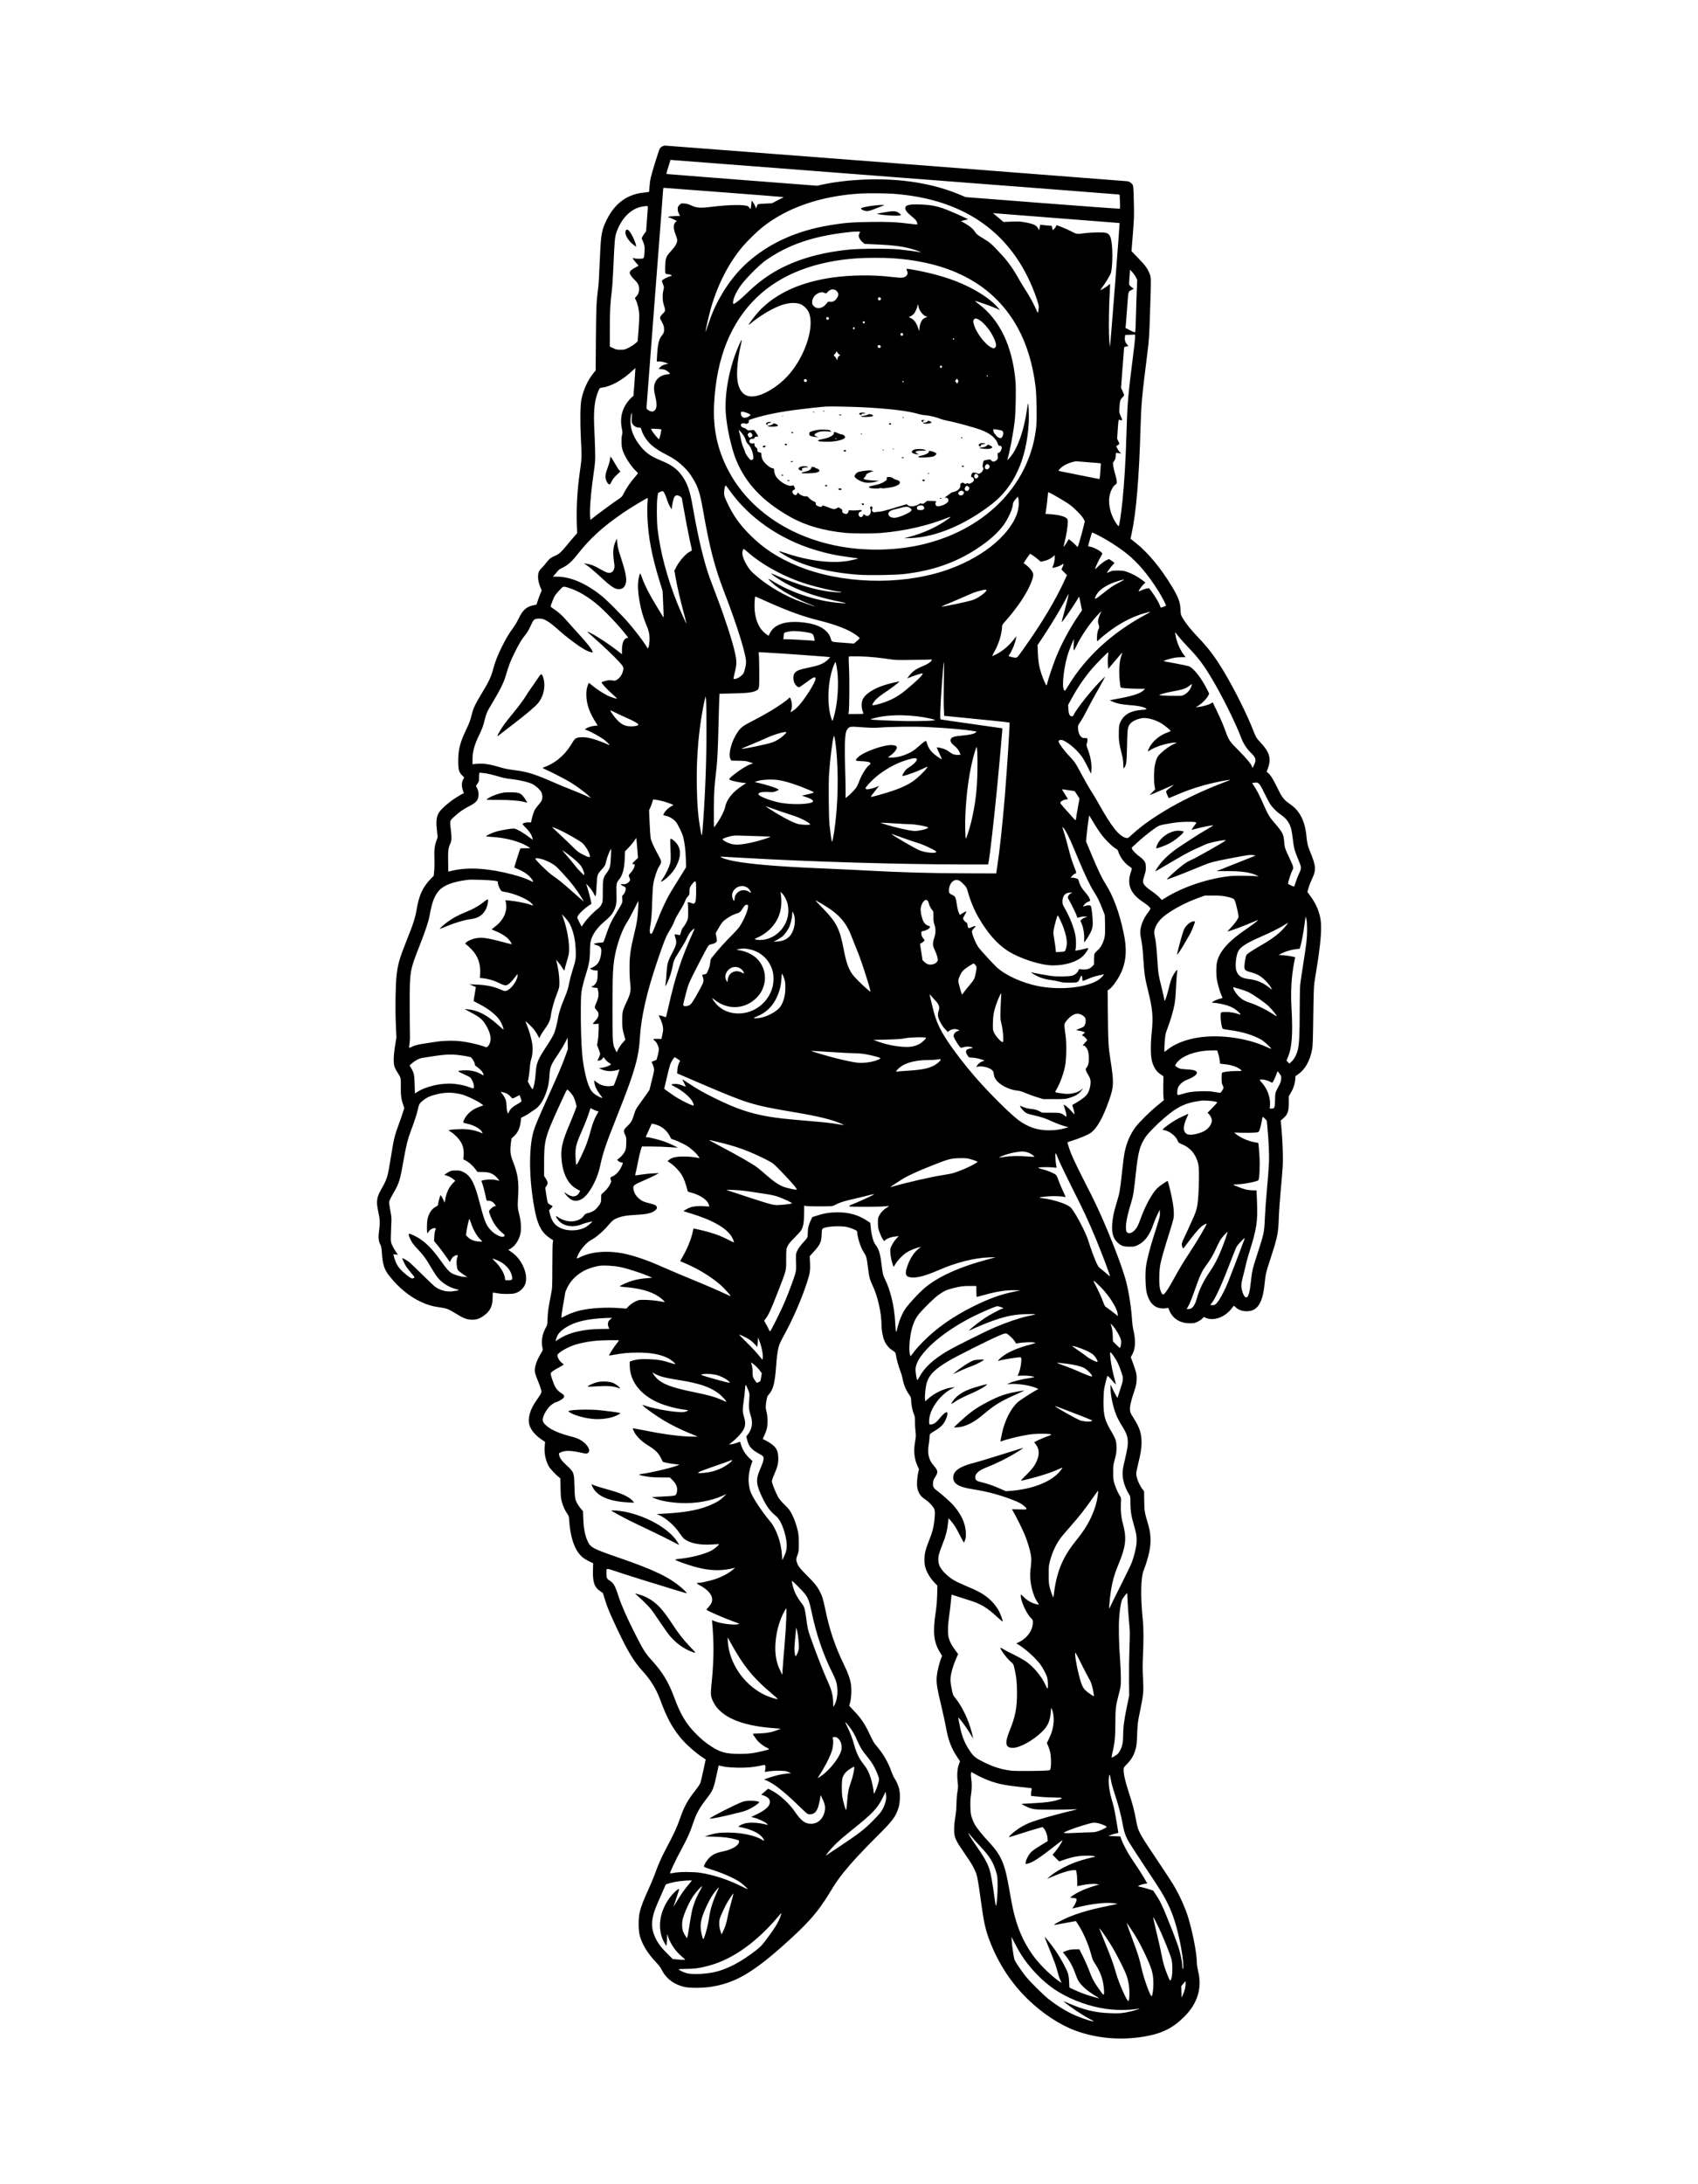 <?xml version="1.0" standalone="no"?>
<!DOCTYPE svg PUBLIC "-//W3C//DTD SVG 20010904//EN"
 "http://www.w3.org/TR/2001/REC-SVG-20010904/DTD/svg10.dtd">
<svg version="1.0" xmlns="http://www.w3.org/2000/svg"
 width="3500pt" height="4500pt" viewBox="0 0 3500 4500"
 preserveAspectRatio="xMidYMid meet">

<g transform="translate(0,4500) scale(0.1,-0.1)"
fill="#000000" stroke="none">
<path d="M13654 41986 c-17 -8 -40 -27 -51 -42 -11 -16 -61 -164 -111 -329
-82 -274 -91 -311 -101 -428 -6 -70 -11 -132 -11 -137 0 -4 -37 -11 -82 -15
-357 -29 -615 -211 -788 -555 -104 -208 -122 -297 -140 -705 -23 -528 -30
-643 -45 -750 -31 -232 -37 -360 -42 -999 l-5 -659 -50 -61 c-114 -141 -202
-335 -244 -536 -25 -122 -29 -466 -9 -840 18 -345 17 -371 -20 -631 -55 -382
-76 -737 -65 -1094 l7 -190 -66 -75 c-37 -41 -103 -120 -148 -175 -118 -146
-170 -190 -263 -225 -57 -22 -109 -64 -155 -127 -23 -33 -67 -84 -98 -114 -36
-36 -59 -70 -66 -95 -23 -84 -8 -201 42 -314 l23 -52 -38 -95 c-21 -52 -45
-119 -53 -148 l-16 -53 -57 -11 c-149 -29 -226 -97 -309 -270 -30 -64 -79
-147 -108 -186 -83 -109 -158 -234 -239 -399 -91 -184 -139 -308 -176 -446
-47 -177 -87 -263 -248 -529 -137 -227 -166 -292 -203 -442 -23 -97 -47 -160
-109 -289 -127 -267 -164 -412 -165 -640 0 -188 14 -240 81 -305 l43 -42 -25
-48 c-30 -60 -31 -137 -4 -215 23 -65 23 -70 9 -70 -21 0 -197 -110 -273 -170
-268 -213 -301 -283 -271 -576 l16 -153 -24 -68 c-40 -111 -50 -200 -43 -368
3 -82 2 -197 -4 -254 l-10 -104 -68 -71 c-157 -163 -234 -330 -282 -611 -33
-191 -67 -296 -198 -625 -160 -402 -191 -509 -218 -749 -22 -199 -29 -689 -15
-1006 l12 -270 -27 -165 c-34 -208 -38 -371 -10 -445 10 -27 38 -80 62 -116
67 -101 68 -107 66 -282 -3 -179 7 -259 45 -369 l26 -76 -28 -89 c-15 -48 -52
-155 -82 -238 -92 -247 -107 -312 -172 -722 -60 -376 -71 -412 -197 -634 -90
-159 -102 -246 -59 -442 37 -173 40 -236 20 -391 -21 -152 -15 -223 26 -300
17 -32 23 -68 30 -168 16 -239 51 -348 156 -478 193 -242 405 -416 645 -530
130 -62 251 -97 398 -116 130 -17 176 -35 320 -124 157 -97 221 -123 316 -128
107 -6 174 15 267 82 131 94 183 201 181 373 0 68 3 103 10 103 6 0 47 -7 91
-15 107 -19 297 -19 361 0 104 31 189 113 216 209 55 200 -83 504 -291 641
-33 22 -61 43 -61 46 0 4 11 10 24 13 13 3 49 28 79 56 65 59 120 158 143 256
22 96 14 257 -20 388 -37 145 -39 174 -27 382 19 302 -5 470 -104 719 -56 141
-65 220 -45 378 l13 100 52 48 c82 77 125 174 140 317 l7 63 72 36 c39 19 89
50 111 67 22 18 61 44 86 59 99 57 185 182 247 359 42 117 59 210 68 353 10
177 25 211 202 474 46 69 103 165 127 214 l44 90 3 -119 3 -119 -48 -133 c-69
-192 -152 -387 -347 -817 -208 -459 -281 -632 -314 -747 -106 -368 -90 -1065
39 -1678 58 -274 144 -419 310 -526 l57 -36 -8 -47 c-5 -25 -9 -246 -9 -491
-1 -444 -1 -445 -29 -585 -51 -258 -67 -369 -70 -496 -3 -114 -6 -130 -29
-170 -79 -135 -107 -290 -76 -426 11 -47 10 -49 -32 -118 -91 -150 -136 -288
-124 -380 3 -27 29 -104 56 -169 28 -65 58 -148 67 -183 17 -63 16 -64 -6
-106 -12 -24 -50 -81 -83 -127 -135 -189 -187 -374 -145 -515 31 -100 123
-208 251 -295 l71 -48 -8 -79 c-16 -144 18 -311 86 -427 27 -47 140 -168 204
-219 l32 -26 4 -198 c3 -164 7 -212 25 -278 25 -95 69 -190 115 -255 31 -43
34 -54 40 -151 27 -388 137 -660 314 -773 37 -24 92 -54 123 -68 l55 -25 -4
-146 c-7 -241 30 -350 148 -429 l56 -37 48 -153 c51 -163 97 -271 256 -608
212 -448 338 -656 516 -850 166 -180 283 -372 368 -605 126 -343 234 -545 403
-755 111 -138 312 -317 474 -424 l55 -36 -48 -223 c-26 -122 -54 -240 -63
-262 -8 -22 -51 -87 -96 -144 -172 -220 -238 -341 -324 -592 -56 -164 -130
-324 -290 -624 -94 -177 -162 -332 -225 -511 -23 -66 -80 -202 -127 -304 -102
-221 -155 -358 -185 -477 -32 -126 -32 -381 0 -496 49 -176 160 -360 322 -531
65 -69 106 -122 128 -166 87 -180 254 -307 467 -356 105 -25 369 -24 535 0
482 72 841 271 1445 802 550 483 768 728 1020 1144 120 198 171 272 286 416
160 199 364 419 675 729 338 337 394 411 454 600 31 98 39 276 16 377 -18 80
-63 184 -102 235 -13 18 -40 78 -60 134 -64 185 -171 370 -301 521 -63 73 -68
82 -171 298 -82 171 -160 285 -297 429 l-100 106 18 70 c25 96 33 262 18 366
-19 124 -54 224 -146 414 -185 381 -300 723 -389 1160 -40 193 -60 257 -111
353 -54 103 -121 184 -270 331 -141 139 -186 200 -205 282 -11 43 -9 55 16
126 27 74 29 87 29 243 0 122 -5 187 -18 248 -27 123 -73 256 -125 357 -38 76
-62 106 -147 190 -68 67 -114 122 -138 165 -52 95 -127 284 -127 321 0 17 22
83 50 146 66 151 83 218 82 328 -1 178 -55 257 -247 360 -38 20 -71 38 -72 39
-2 2 13 34 32 73 19 39 41 99 50 134 22 95 20 259 -6 355 -21 83 -21 117 4
254 9 51 19 74 44 100 87 93 125 236 148 555 17 237 37 379 66 463 11 31 48
109 83 172 191 345 375 764 489 1115 62 190 71 251 63 412 l-6 133 69 75 c142
152 173 217 176 361 1 55 7 109 13 121 29 54 373 79 527 39 39 -10 98 -31 133
-47 53 -24 62 -32 62 -54 0 -100 69 -318 131 -410 57 -85 62 -105 89 -314 25
-204 38 -253 95 -373 109 -230 185 -571 185 -828 0 -91 25 -228 55 -302 35
-87 94 -160 169 -209 59 -39 65 -46 71 -85 13 -90 57 -252 89 -329 18 -44 41
-120 50 -170 23 -120 66 -227 126 -314 45 -65 50 -78 50 -125 0 -81 28 -223
57 -290 22 -54 25 -73 23 -163 -1 -56 4 -144 11 -195 10 -82 9 -106 -7 -198
-36 -201 -21 -362 48 -512 l30 -67 -16 -73 c-23 -97 -31 -240 -18 -309 21
-112 68 -180 167 -244 56 -37 130 -110 169 -169 30 -44 33 -105 16 -261 -18
-152 -39 -234 -105 -400 -82 -210 -100 -283 -99 -415 1 -87 5 -119 28 -184 33
-95 98 -199 178 -283 l60 -62 -5 -188 c-3 -128 -13 -244 -31 -363 -62 -414
-41 -610 90 -825 l42 -70 -23 -60 c-36 -96 -74 -253 -85 -351 -15 -138 0 -239
104 -670 30 -126 68 -304 85 -395 48 -264 107 -420 229 -605 l60 -92 -25 -68
c-32 -87 -40 -217 -23 -357 10 -89 10 -115 -5 -202 -10 -55 -19 -167 -20 -250
-2 -97 -11 -196 -25 -280 -14 -81 -23 -171 -23 -240 1 -161 18 -207 160 -418
64 -94 134 -199 156 -232 53 -77 121 -208 141 -268 22 -66 50 -228 91 -535 62
-460 96 -616 182 -842 179 -469 442 -873 789 -1210 301 -292 653 -524 975
-644 441 -163 938 -207 1421 -125 370 62 594 174 833 414 273 274 368 594 280
940 -14 58 -25 128 -25 167 0 182 -83 618 -177 928 -62 206 -183 472 -311 685
-36 60 -188 292 -338 515 -384 574 -384 574 -429 822 -34 187 -72 330 -155
582 -67 206 -100 352 -100 446 0 43 4 49 78 125 89 92 140 185 173 310 16 62
23 131 29 305 9 214 11 237 59 466 71 347 76 402 61 679 -9 175 -9 284 -1 458
15 308 14 583 -4 752 -49 486 -41 867 20 1015 39 95 93 272 114 375 44 221 35
383 -36 614 -59 196 -65 231 -68 442 l-3 197 -38 48 c-65 85 -124 237 -124
319 0 17 18 103 39 191 55 223 71 322 71 447 0 186 -39 305 -167 506 -59 92
-67 112 -71 162 -5 74 17 174 80 364 43 127 51 165 56 246 5 115 -3 154 -70
342 l-50 137 25 43 c72 122 81 301 28 517 -10 41 -22 127 -26 190 -14 249 -68
602 -125 815 -65 248 -251 742 -455 1215 -123 284 -201 449 -397 830 -202 396
-285 577 -327 715 -12 39 -24 78 -27 87 -4 13 12 22 83 43 150 45 338 124 395
165 130 93 252 309 380 675 98 279 101 363 24 847 -38 242 -45 363 -50 908
l-5 505 35 24 c76 52 209 250 264 392 89 230 97 454 30 772 -89 420 -213 756
-370 1002 -78 123 -155 283 -295 618 l-108 259 7 91 c8 100 30 285 47 385 l11
63 67 -113 c123 -208 210 -328 321 -438 58 -58 126 -116 152 -130 38 -20 48
-31 58 -64 32 -111 133 -244 231 -308 27 -17 49 -37 49 -43 0 -7 -9 -38 -20
-71 -86 -248 -12 -441 232 -605 97 -65 154 -113 168 -139 7 -13 -1 -31 -36
-76 -95 -122 -157 -263 -169 -384 -5 -50 0 -95 19 -193 18 -88 31 -202 41
-370 21 -321 35 -424 95 -662 98 -388 113 -553 80 -870 -26 -246 -24 -496 5
-600 37 -131 94 -217 185 -275 l51 -33 -3 -201 c-2 -111 1 -222 5 -247 l8 -45
-133 -109 c-167 -137 -377 -345 -455 -450 -110 -150 -181 -316 -223 -520 -11
-53 -36 -245 -55 -426 -40 -370 -46 -404 -110 -613 -60 -197 -84 -318 -91
-451 -10 -177 25 -287 117 -369 71 -65 118 -81 240 -81 101 0 108 1 181 38
136 67 236 202 313 428 20 57 58 147 83 199 l47 95 3 -65 c3 -70 2 -75 -132
-495 -78 -244 -142 -498 -156 -624 -18 -152 -8 -434 18 -532 39 -146 102 -238
193 -285 57 -29 146 -40 207 -26 37 9 44 8 49 -6 67 -201 224 -307 450 -305
68 0 91 5 146 30 35 17 79 46 97 65 l34 35 40 -18 c162 -71 387 9 530 188 l49
62 44 -39 c59 -51 129 -75 223 -75 217 1 324 163 365 553 22 214 29 243 115
507 154 470 167 534 180 875 5 135 23 391 40 570 17 179 35 396 40 484 10 176
-1 487 -25 765 l-16 175 46 39 c97 83 120 146 120 327 l0 135 42 70 c53 89 82
175 90 269 l6 75 54 37 c145 100 243 275 289 514 13 68 17 202 24 685 6 457
12 624 24 700 8 55 31 198 51 319 77 476 102 787 76 965 -25 168 -96 335 -209
487 l-63 86 25 92 c15 50 47 132 72 183 87 176 80 264 -44 563 -47 114 -58
160 -73 310 -20 211 -72 367 -163 494 -53 74 -97 115 -205 191 -101 71 -140
124 -236 322 -80 166 -136 256 -186 297 l-31 27 27 71 c73 198 35 329 -151
529 -89 95 -93 102 -140 221 -131 340 -394 869 -612 1233 -181 303 -318 486
-531 709 -156 163 -259 292 -326 406 -35 61 -38 71 -41 158 -5 159 -44 266
-174 482 -229 382 -490 697 -746 902 l-111 89 23 107 c94 431 153 1137 184
2202 14 465 27 618 135 1475 43 344 42 335 62 940 22 652 22 654 -10 733 -45
112 -89 173 -233 321 l-141 146 28 355 c26 334 27 373 20 673 -8 293 -10 321
-28 345 -30 40 -66 63 -109 68 -55 7 -9504 734 -9528 734 -12 -1 -35 -7 -52
-14z m4786 -636 c2505 -192 4574 -352 4596 -355 l42 -6 7 -140 c4 -78 3 -144
-1 -148 -5 -5 -722 47 -1594 115 l-1585 123 -133 55 c-334 140 -721 236 -1129
280 -556 62 -1219 29 -1718 -83 l-80 -18 -1545 119 c-850 66 -1550 121 -1557
123 -8 3 -6 20 7 62 10 32 30 96 44 143 l26 86 32 -3 c18 -2 2083 -161 4588
-353z m-3570 -310 c646 -49 1199 -92 1229 -96 l54 -6 -120 -63 -121 -63 -147
-7 c-122 -6 -147 -10 -152 -24 -3 -9 -10 -29 -16 -45 l-11 -29 -23 52 c-12 29
-33 65 -46 81 l-24 28 -7 -81 c-7 -84 -19 -115 -31 -78 -3 11 -18 29 -33 39
-57 40 -390 36 -747 -8 -234 -30 -319 -25 -422 25 -58 28 -95 39 -145 42 -67
6 -68 5 -103 -30 -31 -31 -35 -41 -35 -85 0 -33 8 -64 24 -94 l24 -46 -114 -4
c-69 -3 -119 -9 -126 -16 -9 -9 -7 -12 8 -12 11 0 53 -16 94 -36 73 -35 74
-36 53 -52 -56 -45 -59 -137 -8 -262 19 -47 35 -101 35 -121 0 -53 -43 -128
-125 -217 -83 -91 -92 -106 -111 -177 -14 -53 -19 -272 -6 -290 4 -6 23 -12
42 -13 44 -3 92 -21 84 -33 -3 -5 -13 -9 -23 -9 -23 0 -155 -65 -171 -84 -9
-11 -6 -29 15 -79 25 -63 25 -66 10 -123 -24 -93 -20 -226 10 -314 34 -101 33
-118 -16 -165 -58 -56 -73 -89 -57 -119 56 -102 70 -134 75 -176 8 -70 -3
-114 -42 -160 -63 -75 -88 -179 -101 -416 l-6 -121 58 0 c35 -1 83 -10 119
-24 l60 -22 -52 -12 c-28 -7 -63 -19 -77 -28 -27 -18 -66 -57 -66 -66 0 -3 24
-7 53 -7 29 -1 69 -9 88 -19 35 -18 89 -63 89 -75 0 -4 -27 -10 -60 -13 -124
-13 -225 -89 -255 -191 -21 -71 -19 -137 11 -256 33 -132 36 -223 8 -270 -34
-59 -85 -64 -155 -17 -32 22 -34 26 -31 73 1 27 79 1041 172 2253 94 1212 170
2215 170 2228 0 12 6 23 13 23 6 0 541 -40 1187 -90z m3522 -31 c1422 -98
2394 -746 2886 -1924 70 -166 135 -363 134 -405 -2 -61 -14 -132 -21 -123 -4
4 -25 46 -45 93 -53 118 -135 265 -220 395 -40 61 -98 157 -130 215 -102 185
-219 350 -340 481 -224 241 -244 259 -386 345 -119 71 -139 87 -173 137 -43
66 -106 118 -213 179 l-76 43 44 12 c23 6 57 14 73 18 l30 7 -39 20 c-91 47
-403 181 -487 209 -147 49 -266 69 -454 76 -236 8 -315 -11 -315 -76 0 -38 30
-82 90 -132 117 -98 140 -122 152 -160 6 -22 9 -41 7 -44 -3 -2 -72 4 -154 15
-274 35 -457 43 -828 37 -379 -6 -522 -17 -823 -67 -688 -114 -1255 -372
-1702 -772 -289 -260 -544 -625 -712 -1023 -23 -55 -67 -172 -96 -260 -30 -88
-54 -154 -54 -147 0 33 76 361 115 498 144 496 372 936 660 1274 92 107 285
296 389 380 509 411 1220 656 2036 703 139 8 513 6 652 -4z m-5039 -295 c-1
-21 -10 -138 -19 -258 l-16 -219 -33 -46 c-56 -79 -65 -103 -49 -126 8 -11 24
-49 35 -85 18 -56 19 -80 13 -178 -6 -101 -9 -114 -28 -124 -25 -13 -137 -13
-183 1 -18 5 -33 7 -33 4 0 -10 67 -97 94 -122 14 -14 26 -28 26 -33 0 -4 -26
-21 -59 -37 -83 -42 -121 -77 -121 -110 0 -32 38 -87 105 -151 66 -64 89 -112
89 -185 -1 -65 -19 -111 -62 -158 l-26 -27 22 -45 c35 -72 63 -193 68 -290 3
-49 -4 -195 -14 -324 l-19 -235 -49 -43 c-27 -24 -87 -62 -133 -86 -80 -40
-89 -42 -171 -42 -77 0 -92 3 -153 33 l-67 33 0 347 c0 372 9 547 40 792 11
89 26 314 35 530 20 484 29 593 62 684 94 265 261 449 465 515 37 12 155 30
173 26 6 -1 9 -20 8 -41z m8457 -210 c696 -53 1266 -98 1268 -99 2 -2 -41
-577 -95 -1279 -54 -701 -101 -1272 -105 -1268 -5 5 -12 104 -18 222 -9 206
-1 664 18 958 4 61 5 112 1 112 -3 0 -14 -10 -25 -21 -20 -22 -165 -111 -171
-105 -2 2 18 33 46 69 65 86 159 245 171 288 27 100 37 384 20 560 -18 177
-41 230 -115 260 -41 17 -315 13 -452 -6 -157 -22 -158 -22 -288 46 -88 46
-267 119 -291 119 -1 0 -4 -10 -8 -23 -3 -12 -19 -35 -35 -51 l-30 -29 -11 45
-12 45 -81 7 c-45 3 -98 9 -119 12 l-36 6 -12 -58 -12 -58 -19 36 c-35 68 -95
96 -273 128 -95 17 -135 19 -276 14 l-165 -7 -70 59 c-39 33 -88 74 -110 92
l-40 33 40 -5 c22 -3 609 -49 1305 -102z m-4080 -278 c0 -2 -7 -17 -15 -32 -8
-16 -15 -39 -15 -52 0 -38 37 -98 82 -133 l42 -34 262 -12 c363 -16 571 -46
774 -112 85 -28 161 -62 105 -47 -34 9 -304 44 -440 58 -201 20 -807 17 -1025
-5 -612 -62 -1119 -213 -1537 -458 -203 -119 -376 -254 -578 -449 -124 -121
-236 -210 -262 -210 -13 0 -15 10 -10 55 8 78 79 220 172 345 100 133 373 407
486 487 479 339 1013 518 1779 596 52 6 180 8 180 3z m655 -546 c1244 -80
2113 -560 2594 -1435 184 -336 309 -745 366 -1205 22 -171 31 -662 16 -816
-116 -1162 -991 -2094 -2275 -2424 -482 -124 -1045 -156 -1563 -90 -1148 147
-2090 757 -2533 1641 -211 420 -296 839 -270 1335 49 944 345 1677 885 2192
495 472 1195 743 2075 801 184 12 523 12 705 1z m5030 -394 l26 -53 -10 -244
c-6 -134 -13 -373 -17 -530 -3 -158 -10 -293 -15 -300 -6 -11 -29 -3 -104 35
l-96 49 6 51 c3 28 14 173 25 321 30 409 22 370 86 407 l55 31 -28 17 c-15 10
-38 28 -51 42 -22 24 -22 25 -10 178 l11 154 48 -52 c26 -28 59 -76 74 -106z
m-19 -1262 c-3 -48 -24 -227 -46 -398 -97 -758 -114 -967 -130 -1531 -16 -567
-44 -1040 -85 -1435 -27 -254 -64 -500 -76 -500 -15 0 -70 80 -110 159 -79
158 -108 351 -74 486 24 95 72 184 111 207 30 18 34 25 34 63 0 23 -13 88 -30
143 -38 129 -57 239 -45 256 42 56 48 71 53 132 l5 65 56 -7 56 -6 -25 20
c-14 11 -39 44 -54 73 l-29 52 23 19 c13 10 29 22 36 26 10 6 7 19 -13 60
l-26 53 12 182 c15 216 16 220 41 207 25 -13 50 -13 50 1 0 6 -14 42 -31 81
-30 69 -31 73 -24 177 8 131 16 159 60 201 19 19 35 42 35 52 0 10 -14 47 -32
82 l-31 64 27 359 c15 197 29 386 33 421 l6 62 44 12 44 11 -25 26 c-40 41
-56 91 -49 150 l6 50 96 4 c53 1 100 4 105 5 5 1 6 -35 2 -84z m-10317 -895
l-22 -284 -44 -38 c-24 -22 -63 -67 -88 -102 -112 -157 -148 -336 -107 -536
14 -70 15 -92 5 -125 -17 -56 -16 -219 2 -289 34 -133 164 -344 284 -460 22
-21 41 -42 41 -45 0 -4 -29 -40 -65 -81 -84 -95 -171 -222 -223 -324 -40 -80
-40 -80 -158 -160 -104 -70 -410 -296 -500 -370 l-32 -26 -7 51 c-16 119 11
481 66 870 40 282 41 287 36 510 -3 124 -11 334 -18 467 -17 363 7 576 86 760
26 60 27 61 76 67 180 24 415 152 606 331 43 40 79 72 81 71 1 -2 -8 -131 -19
-287z m-56 -736 c-5 -91 -3 -100 19 -133 28 -42 80 -70 130 -70 35 0 38 -2 49
-42 28 -107 122 -247 221 -329 84 -70 158 -117 292 -185 149 -77 243 -141 342
-236 97 -93 145 -154 213 -267 103 -170 142 -297 206 -663 132 -755 237 -1156
432 -1663 245 -633 429 -1210 449 -1411 5 -46 1 -85 -17 -160 -19 -83 -28
-105 -58 -137 -60 -64 -181 -112 -181 -72 0 9 14 73 31 143 36 146 36 216 -1
382 -52 238 -202 701 -365 1130 -53 140 -119 314 -146 387 -125 338 -246 839
-359 1490 -58 340 -116 501 -236 660 -95 127 -212 210 -409 290 -210 86 -308
151 -417 280 -148 175 -221 351 -222 533 0 79 15 170 29 170 2 0 1 -44 -2 -97z
m608 -239 c7 -4 -34 -190 -43 -200 -15 -14 -168 179 -168 211 0 7 199 -4 211
-11z m8834 -680 c121 -9 222 -18 224 -20 6 -5 -18 -316 -24 -322 -2 -3 -102
16 -222 41 -120 25 -309 63 -420 84 -112 21 -203 41 -203 45 0 19 73 87 122
113 89 49 207 85 258 80 25 -3 144 -12 265 -21z m-7422 -584 c392 -553 1020
-991 1737 -1213 245 -76 462 -123 735 -157 93 -12 171 -23 173 -24 5 -6 -114
-35 -201 -51 -344 -59 -811 -2 -1292 159 -177 60 -180 54 -20 -43 356 -216
884 -355 1523 -402 212 -15 758 -7 942 15 587 69 1054 232 1494 519 247 162
419 314 547 482 99 132 199 356 199 449 0 17 18 48 50 86 l49 60 12 -42 c20
-75 6 -220 -31 -320 -173 -471 -764 -931 -1507 -1172 -929 -302 -2125 -261
-3011 103 -402 166 -703 361 -978 636 -224 223 -360 418 -487 696 -46 101 -52
121 -51 179 0 70 20 153 34 148 5 -2 42 -50 83 -108z m-1338 -69 c12 -25 30
-73 40 -105 17 -61 61 -155 89 -191 15 -19 15 -18 16 18 0 48 28 173 47 210
23 45 54 53 106 28 28 -13 47 -30 51 -44 3 -12 26 -139 51 -281 48 -270 116
-610 140 -707 21 -81 19 -95 -13 -108 -83 -34 -222 -188 -291 -321 l-40 -75
19 -110 c38 -222 99 -486 191 -826 21 -81 39 -151 39 -155 0 -19 -131 270
-194 429 -209 525 -347 1050 -402 1522 -19 168 -20 541 -2 660 l13 80 45 21
c53 25 61 22 95 -45z m8000 -9 c50 -27 155 -88 235 -138 119 -73 163 -108 255
-199 68 -67 122 -130 138 -162 l28 -52 -35 -143 c-33 -137 -103 -378 -112
-387 -2 -3 -19 14 -38 35 -35 41 -144 130 -150 123 -2 -2 -11 -20 -21 -39 -16
-32 -85 -128 -85 -119 0 2 14 57 30 123 31 124 60 313 60 396 0 31 -6 54 -16
65 -47 47 -168 79 -342 91 l-104 7 7 31 c10 50 33 234 40 329 4 48 10 87 13
87 4 0 48 -22 97 -48z m-8358 -169 c-5 -54 -6 -174 -3 -268 15 -433 91 -834
261 -1380 l53 -170 12 -268 c7 -147 10 -270 7 -273 -3 -3 -13 9 -22 27 -9 17
-69 116 -132 218 -130 211 -233 412 -282 551 -19 52 -38 99 -42 104 -8 10 -26
-48 -40 -133 -34 -209 38 -629 156 -906 62 -145 78 -223 73 -342 -3 -54 -11
-113 -19 -132 l-15 -34 -54 84 c-77 116 -206 285 -335 435 -137 162 -453 479
-565 568 -334 266 -641 396 -933 396 l-71 0 30 33 c17 17 45 51 63 74 20 27
51 51 86 67 117 53 202 126 313 266 279 353 522 575 952 872 153 105 489 308
510 308 3 0 2 -44 -3 -97z m9272 -663 c199 -99 435 -250 607 -387 227 -181
441 -434 649 -767 89 -143 168 -297 158 -306 -9 -8 -105 -42 -108 -37 -1 1 -9
23 -19 49 -22 60 -102 192 -169 281 l-52 69 -45 -6 c-24 -4 -73 -19 -107 -36
-35 -16 -63 -26 -63 -21 0 16 61 102 100 140 l41 40 -68 50 c-100 74 -202 129
-301 165 -78 27 -99 31 -202 31 -104 0 -120 -3 -168 -26 -28 -14 -52 -23 -52
-19 0 15 80 126 114 159 20 19 36 38 36 43 0 4 -25 24 -56 45 l-55 36 -47 -22
c-57 -28 -109 -67 -186 -140 -47 -46 -57 -51 -51 -31 11 39 82 188 115 242 17
26 30 55 30 63 0 34 -167 129 -247 141 -24 3 -43 9 -43 13 0 22 75 281 82 281
5 0 53 -22 107 -50z m-7217 -346 c307 -274 779 -529 1243 -672 212 -65 593
-152 668 -152 15 0 27 -4 27 -9 0 -12 -132 -4 -275 15 -280 38 -633 144 -1000
301 -191 82 -185 80 -150 49 68 -61 250 -173 390 -241 289 -141 619 -245 1040
-329 138 -28 106 -34 -81 -15 -461 45 -971 217 -1347 453 -101 64 -101 50 0
-44 139 -131 453 -309 751 -429 68 -27 126 -52 129 -55 12 -11 -316 103 -415
145 -324 137 -639 338 -870 553 -95 89 -196 272 -209 376 -6 48 10 110 28 110
4 0 37 -25 71 -56z m5907 -91 c36 -26 83 -63 104 -82 l37 -34 57 12 c73 14
150 50 196 91 l37 32 0 -63 c-1 -56 -14 -111 -45 -183 -7 -16 -5 -18 26 -11
64 12 128 36 164 60 30 21 35 22 35 7 0 -9 -9 -37 -21 -61 l-20 -45 57 -57 57
-58 -33 -73 c-199 -438 -484 -915 -862 -1445 -129 -181 -131 -183 -167 -183
-39 0 -141 26 -141 36 0 3 8 18 19 32 53 76 117 234 135 336 l8 39 -60 -74
c-105 -131 -222 -229 -356 -298 -44 -22 -81 -39 -84 -37 -2 2 17 40 41 83 87
152 151 352 160 494 3 65 5 68 61 130 105 115 251 303 339 435 150 225 258
468 243 547 -12 65 -87 151 -194 223 -6 4 123 194 132 194 5 0 38 -21 75 -47z
m1861 -487 c0 -3 -53 -32 -117 -66 -119 -61 -148 -81 -360 -248 -126 -99 -142
-102 -104 -18 44 99 162 191 338 263 97 40 243 81 243 69z m-11430 -173 c166
-53 351 -160 540 -311 169 -136 468 -449 638 -668 l32 -41 -33 -9 c-63 -19
-97 -107 -97 -254 l0 -79 -102 80 c-138 109 -402 284 -517 343 -51 26 -94 46
-96 44 -3 -2 46 -48 108 -102 220 -193 431 -393 533 -504 115 -125 118 -132
89 -228 -19 -64 -67 -128 -118 -158 -37 -22 -48 -24 -91 -15 -27 5 -67 6 -90
3 -57 -8 -136 -34 -136 -44 0 -19 102 -131 206 -225 60 -54 110 -102 112 -106
6 -14 -113 23 -187 57 -87 40 -240 141 -326 213 -32 28 -63 51 -67 51 -4 0
-18 -33 -30 -72 -18 -57 -22 -96 -22 -178 2 -189 68 -374 214 -596 l20 -31
-58 -6 c-70 -8 -149 -32 -182 -57 l-25 -19 35 -12 c86 -30 291 -144 367 -203
75 -60 128 -119 92 -103 -251 111 -411 158 -541 158 -103 1 -152 -18 -183 -69
-93 -152 -149 -228 -225 -302 -122 -121 -234 -191 -405 -255 -16 -6 -7 -13 50
-38 130 -57 429 -213 533 -277 122 -77 267 -184 347 -257 31 -29 55 -53 52
-53 -2 0 -47 20 -99 45 -52 24 -175 76 -273 114 -99 38 -277 111 -395 163
-359 158 -527 213 -750 243 -197 26 -250 36 -369 72 -210 62 -336 79 -473 65
l-78 -8 0 92 c0 173 36 303 143 524 54 112 77 174 102 276 41 165 50 184 184
407 133 222 213 383 247 497 71 241 104 327 190 500 99 198 142 270 222 369
47 58 69 98 137 244 36 77 61 92 150 92 57 -1 80 -6 125 -29 72 -37 136 -84
240 -176 137 -122 186 -162 350 -285 159 -119 285 -191 354 -202 35 -5 39 -4
32 12 -20 54 -117 177 -270 344 -94 102 -211 233 -261 290 -100 115 -186 192
-275 247 -33 20 -60 43 -60 51 0 8 18 61 41 118 37 95 48 113 127 199 98 107
83 103 222 59z m8591 -52 c-29 -53 -179 -158 -275 -191 -108 -37 -641 -149
-653 -137 -1 2 88 41 200 86 111 46 258 110 327 141 69 32 166 70 215 84 114
31 123 33 163 35 29 1 32 -1 23 -18z m1670 -192 c-16 -68 -50 -198 -75 -289
-25 -90 -44 -165 -42 -167 9 -9 228 307 316 455 23 40 44 71 45 70 1 -2 15
-66 30 -143 l27 -140 -68 -100 c-181 -264 -363 -603 -472 -880 -62 -156 -165
-463 -177 -528 -4 -20 -11 -37 -15 -37 -11 0 -66 124 -100 226 -50 146 -70
264 -77 441 l-6 162 141 213 c168 256 343 548 432 720 36 70 66 125 68 123 2
-1 -10 -58 -27 -126z m-6206 -28 c449 -201 741 -307 1074 -391 308 -77 524
-154 686 -245 69 -38 165 -110 165 -124 0 -4 -27 -31 -59 -59 l-59 -51 -198
15 c-283 21 -257 13 -278 84 -59 196 -267 311 -618 341 -334 28 -551 -49 -640
-229 l-26 -52 -59 44 c-131 96 -209 264 -228 489 -8 91 2 277 14 277 4 0 106
-44 226 -99z m6884 -256 c-15 -30 -33 -81 -40 -112 -10 -50 -9 -65 6 -110 18
-51 18 -53 -5 -105 -17 -39 -25 -78 -28 -145 -3 -54 0 -93 5 -93 5 0 22 14 39
31 51 54 225 190 339 265 196 128 394 222 585 277 157 45 162 42 40 -23 -693
-371 -1239 -872 -1603 -1472 -64 -105 -65 -107 -83 -87 -58 64 2 542 100 806
24 66 57 148 73 184 l30 64 -5 -105 c-7 -154 -3 -159 46 -57 102 216 283 482
443 652 45 47 82 85 84 85 1 0 -11 -25 -26 -55z m-6174 -365 c55 -5 132 -17
171 -26 65 -16 73 -20 88 -51 9 -18 19 -52 22 -74 l7 -41 -74 6 c-94 8 -447
26 -518 26 l-53 0 4 60 c2 33 10 66 16 72 14 14 128 36 192 37 25 0 90 -4 145
-9z m7789 -105 c37 -46 128 -149 204 -227 201 -209 306 -348 474 -628 220
-366 503 -937 623 -1258 34 -90 107 -202 175 -267 119 -114 132 -155 79 -265
l-31 -65 -10 30 c-19 55 -122 179 -283 340 -176 174 -196 204 -258 375 -53
147 -102 261 -189 442 l-81 167 -42 -24 c-47 -28 -161 -60 -250 -70 l-60 -6
55 32 c71 41 179 152 205 208 l19 43 -53 104 c-108 213 -262 409 -354 453 -23
10 -150 38 -282 62 -132 23 -244 45 -248 49 -10 8 149 57 228 70 33 5 97 10
143 10 l82 0 -38 49 c-55 70 -117 194 -145 291 -22 78 -40 170 -32 170 2 0 33
-38 69 -85z m-8089 -355 c483 -34 839 -60 874 -66 l34 -5 -49 -50 c-61 -62
-158 -110 -279 -137 -49 -11 -143 -32 -207 -47 -121 -27 -166 -49 -202 -98
-30 -40 -29 -146 2 -204 23 -45 65 -83 91 -83 9 0 69 40 134 89 163 124 207
142 207 87 0 -81 -255 -475 -391 -603 -37 -34 -107 -83 -120 -83 -4 0 -1 17 8
38 21 50 20 145 -1 210 -19 55 -26 61 -47 36 -30 -37 -221 -170 -371 -260 -90
-54 -254 -144 -365 -201 -214 -110 -253 -139 -323 -243 -120 -178 -191 -438
-147 -542 9 -21 22 -38 29 -39 7 -1 76 -2 153 -3 119 -2 151 -6 215 -27 l74
-25 -60 -22 c-73 -26 -206 -109 -317 -196 -96 -74 -121 -101 -112 -115 10 -18
135 -50 243 -64 l104 -12 -74 -47 c-198 -126 -328 -284 -359 -438 -16 -77 -78
-208 -156 -322 -36 -54 -69 -100 -73 -103 -4 -2 -6 167 -5 378 3 378 6 426 50
808 22 190 33 407 45 909 6 250 13 501 16 556 l6 101 276 6 c290 6 391 18 475
55 35 16 48 27 52 49 4 15 9 34 11 42 7 23 5 526 -2 620 l-7 84 144 -7 c79 -4
270 -16 424 -26z m6641 8 c-10 -49 -14 -186 -8 -251 l7 -67 140 166 c76 91
142 167 145 169 4 2 -2 -22 -13 -53 -32 -94 -46 -199 -47 -342 0 -115 19 -313
32 -325 11 -11 201 -25 342 -25 l159 0 -24 -26 c-57 -62 -211 -117 -460 -164
-90 -17 -182 -35 -204 -39 l-40 -8 66 -31 c73 -34 188 -58 324 -67 201 -14
334 -43 364 -79 9 -11 -7 -15 -86 -20 -233 -17 -373 -94 -445 -245 -30 -62
-32 -75 -36 -203 -5 -160 5 -244 55 -441 28 -109 36 -163 37 -234 1 -90 2 -92
18 -70 46 59 51 96 59 442 7 328 11 372 42 431 36 69 130 122 259 147 105 19
290 -31 421 -115 67 -44 177 -135 177 -148 0 -4 -34 -20 -76 -35 -154 -56
-296 -176 -364 -308 -19 -36 -32 -69 -28 -72 4 -4 19 2 35 13 112 79 387 163
532 162 35 0 35 -1 -20 -24 -80 -32 -192 -110 -276 -189 -80 -76 -98 -112
-129 -253 -20 -95 -23 -337 -5 -433 l12 -64 -58 -59 -58 -59 45 17 c25 9 122
51 215 92 218 96 235 103 235 98 0 -2 -31 -27 -69 -55 -98 -73 -96 -67 -62
-147 16 -38 32 -68 37 -67 5 1 81 34 170 72 326 141 692 245 1072 305 43 7 9
-10 -133 -63 -757 -288 -1462 -689 -1868 -1062 -81 -75 -89 -80 -120 -74 -146
32 -298 220 -572 710 -43 77 -114 196 -158 264 -44 68 -128 215 -187 326 -132
248 -149 274 -270 400 -98 103 -210 256 -210 288 0 31 43 42 94 23 114 -44
311 -219 400 -355 27 -41 77 -132 111 -203 l63 -129 7 61 c14 117 -13 283 -70
435 -26 68 -33 100 -27 112 14 26 23 106 14 118 -4 6 -29 11 -55 10 -43 0 -52
4 -82 36 -35 39 -55 105 -55 185 0 37 8 55 49 112 27 37 85 140 130 229 44 89
123 236 174 325 52 90 120 213 152 273 l58 110 -63 -60 c-190 -182 -524 -598
-586 -728 -15 -31 -23 -37 -43 -35 -44 5 -63 46 -69 146 l-5 90 67 122 c126
230 254 420 415 612 86 102 328 348 343 348 4 0 6 -10 4 -22z m-4791 -83 c77
-8 203 -24 280 -36 131 -19 164 -20 508 -14 l369 7 -12 -21 c-17 -33 -83 -76
-168 -111 -152 -61 -231 -117 -300 -213 l-33 -46 73 30 c92 38 238 82 245 75
20 -19 -117 -154 -352 -348 -165 -136 -329 -221 -532 -278 -107 -30 -153 -37
-153 -22 0 4 13 28 28 53 34 53 102 114 197 177 146 97 339 241 331 249 -7 7
-202 -39 -311 -74 -221 -71 -389 -181 -440 -288 -36 -75 -32 -184 10 -287 7
-17 -4 -18 -150 -18 l-157 0 6 33 c14 68 18 703 6 919 -6 119 -8 222 -4 229 9
16 358 6 559 -16z m-810 -187 c44 -238 35 -604 -21 -883 -20 -103 -57 -235
-66 -235 -4 0 -16 29 -27 65 -75 241 -74 605 0 905 25 99 77 240 89 240 4 0
16 -42 25 -92z m2210 -308 c-4 -220 -4 -469 0 -554 l7 -154 62 -6 c687 -67
1282 -128 1285 -132 10 -10 -44 -851 -94 -1484 -44 -544 -108 -1145 -158
-1475 l-23 -150 -624 2 c-743 2 -1361 20 -2050 58 -146 8 -427 22 -625 30
-1038 43 -1577 82 -1969 141 -189 28 -338 65 -396 99 l-25 14 36 1 c19 0 224
-11 455 -25 1328 -78 3205 -134 4546 -135 l486 0 6 28 c31 155 109 842 186
1627 35 363 100 1089 100 1120 l0 30 -628 89 c-345 49 -633 91 -641 94 -12 4
-13 40 -7 216 9 280 62 966 74 966 3 0 1 -180 -3 -400z m5105 -91 c-25 -89
-110 -178 -194 -200 -45 -12 -483 -2 -469 11 17 16 144 51 249 70 241 42 293
60 394 139 14 11 26 19 27 17 1 -1 -2 -18 -7 -37z m-9998 -889 c1 -625 -22
-1264 -68 -1910 -23 -326 -25 -331 -52 -185 -52 283 -72 520 -79 920 -7 417
13 795 63 1195 21 172 68 446 95 560 l23 95 9 -70 c5 -38 9 -311 9 -605z
m-1637 226 c144 -64 225 -110 232 -132 7 -21 -60 -39 -142 -39 -123 0 -190 29
-286 124 -60 61 -149 183 -149 207 0 2 45 -18 100 -46 54 -27 165 -79 245
-114z m5845 49 c157 -10 405 -51 489 -83 22 -8 20 -9 -22 -15 -105 -15 -501
-19 -777 -8 -404 15 -522 23 -513 32 11 10 149 44 241 59 40 7 132 15 205 19
129 8 186 7 377 -4z m-974 -240 c153 -11 229 -12 329 -5 231 18 735 24 985 11
448 -23 774 -51 959 -83 l65 -11 -23 -18 c-37 -31 -118 -49 -280 -64 -168 -15
-219 -32 -236 -79 -13 -37 14 -83 73 -128 51 -37 92 -91 117 -150 l15 -38 -32
-2 c-88 -4 -127 7 -188 53 -66 50 -113 71 -203 92 -48 11 -67 12 -67 4 0 -7
25 -63 55 -124 29 -62 51 -113 48 -113 -23 0 -147 88 -194 137 -58 61 -87 109
-108 178 -7 22 -14 46 -17 53 -6 21 -53 -9 -146 -95 -47 -43 -113 -95 -149
-116 -135 -79 -312 -130 -433 -125 l-65 3 67 50 c73 55 128 131 118 163 -9 28
-49 42 -116 42 -161 0 -510 -120 -652 -225 -54 -40 -86 -81 -72 -95 5 -5 59
-11 119 -13 132 -5 193 -24 175 -56 -6 -12 -19 -25 -29 -30 -49 -27 -163 -215
-205 -339 -14 -39 -39 -92 -56 -117 -34 -50 -119 -136 -181 -186 l-39 -31 0
159 c0 87 -5 321 -11 521 -11 365 -4 593 21 684 14 50 54 96 88 101 50 8 69 7
268 -8z m-1586 -104 c0 -5 -29 -36 -65 -69 -65 -60 -147 -109 -227 -138 -107
-38 -621 -145 -634 -131 -2 2 87 41 199 87 111 46 258 109 327 141 163 74 400
140 400 110z m1025 -336 c53 -501 39 -1172 -36 -1675 -25 -171 -44 -259 -52
-240 -8 19 -34 204 -48 340 -17 165 -23 840 -10 1051 19 296 69 695 98 784 9
27 29 -80 48 -260z m2910 -82 c4 -65 5 -241 2 -393 -7 -381 -45 -688 -127
-1030 -33 -135 -97 -337 -109 -345 -16 -9 -22 302 -11 515 20 397 64 736 136
1055 31 135 85 315 95 315 4 0 10 -53 14 -117z m-1261 -119 c45 -17 -17 -99
-135 -175 -61 -40 -87 -64 -114 -108 -43 -68 -45 -84 -7 -75 78 18 271 88 374
137 l118 55 -17 -31 c-26 -52 -201 -218 -294 -280 -146 -97 -328 -172 -623
-256 -202 -58 -236 -65 -236 -54 0 5 30 46 68 92 37 46 75 95 85 108 l19 23
-49 -21 c-81 -35 -192 -60 -214 -48 -10 5 -19 12 -19 15 0 33 155 194 275 285
198 152 417 261 637 319 79 20 107 23 132 14z m-8893 -304 c47 -5 146 -28 220
-49 173 -52 198 -57 359 -76 166 -21 342 -64 412 -102 71 -38 152 -115 177
-166 25 -52 27 -126 5 -173 -9 -19 -41 -62 -72 -96 -30 -34 -66 -85 -78 -113
-24 -52 -64 -193 -64 -225 0 -15 -7 -17 -44 -13 -42 5 -108 -9 -132 -28 -8 -7
12 -32 61 -80 74 -71 126 -153 140 -218 l7 -34 -28 21 c-167 127 -313 212
-366 212 -55 0 -238 -31 -336 -56 -89 -23 -232 -87 -232 -104 0 -4 53 -10 118
-13 279 -16 552 -86 725 -188 37 -22 67 -41 67 -43 0 -2 -45 -3 -99 -2 -55 1
-102 -2 -105 -5 -8 -8 -129 -390 -124 -393 1 -1 33 -15 69 -30 97 -40 185 -94
240 -149 47 -47 86 -104 76 -114 -3 -2 -31 9 -63 25 -81 41 -208 85 -366 126
-476 126 -897 154 -1216 82 l-102 -23 -2 156 c-5 276 0 323 42 416 29 64 32
121 16 260 -27 221 -29 211 62 295 100 94 194 160 313 220 150 76 193 130 193
240 1 50 -6 79 -26 123 l-27 58 32 45 c30 43 32 51 32 135 0 72 3 89 15 89 8
0 54 -5 101 -10z m6080 -146 c160 -30 359 -95 594 -194 55 -24 104 -46 109
-51 9 -8 -51 -28 -167 -54 l-77 -17 96 -33 c139 -48 172 -91 87 -114 -131 -37
-406 -37 -614 -2 -177 31 -419 118 -459 166 -35 42 55 67 210 58 84 -5 101 -3
148 17 28 12 52 26 52 30 0 22 -245 103 -430 143 l-65 14 30 12 c94 40 341 53
486 25z m9879 -70 c21 -18 57 -80 110 -191 44 -90 96 -189 116 -220 51 -80
137 -167 220 -224 120 -80 184 -170 220 -302 8 -29 23 -126 34 -217 20 -174
34 -225 113 -415 68 -165 68 -169 14 -283 -26 -54 -57 -135 -71 -182 -13 -47
-28 -85 -32 -85 -22 0 -124 49 -124 59 0 34 55 207 81 257 39 73 38 79 -56
279 -92 197 -94 204 -105 330 -13 155 -31 191 -198 385 -109 126 -133 166
-232 390 -81 183 -129 278 -184 359 -25 38 -46 70 -46 72 0 3 45 9 87 12 12 1
36 -10 53 -24z m-3897 -138 c53 -7 99 -15 101 -17 1 -2 24 -37 50 -78 l47 -73
-35 -195 c-20 -107 -36 -205 -36 -218 0 -36 -16 -38 -42 -6 -13 15 -67 76
-120 135 -157 172 -173 193 -157 212 20 24 85 54 119 54 16 0 30 3 30 6 0 4
-24 46 -54 93 -29 47 -57 92 -61 99 -5 10 1 12 27 7 18 -3 77 -12 131 -19z
m-8416 -217 c76 -17 243 -75 243 -85 0 -2 -18 -13 -40 -24 -55 -28 -108 -77
-142 -129 -15 -25 -28 -48 -28 -52 0 -3 27 -12 59 -18 68 -13 160 -70 203
-124 47 -60 133 -239 151 -314 31 -130 47 -265 54 -443 l6 -175 -70 -115 c-39
-63 -124 -200 -190 -305 -136 -216 -238 -431 -383 -805 -45 -117 -60 -146 -77
-148 -31 -5 -38 55 -19 159 22 118 34 287 41 554 4 127 13 268 21 315 21 124
79 298 121 361 53 81 53 100 -1 199 -114 209 -167 328 -176 391 -5 35 -14 177
-20 314 l-11 251 24 54 c14 30 33 81 43 113 l18 58 45 -7 c25 -3 83 -14 128
-25z m2379 -190 c126 -44 273 -94 327 -110 151 -45 376 -163 354 -186 -13 -12
-154 -9 -232 7 -79 15 -253 100 -461 225 -135 82 -233 145 -223 145 3 0 109
-36 235 -81z m8607 -245 c20 -4 37 -10 37 -14 0 -4 -23 -37 -51 -74 -28 -37
-49 -69 -47 -71 2 -2 35 5 73 16 94 26 279 66 335 72 41 5 43 4 25 -9 -11 -8
-83 -51 -160 -96 -77 -44 -198 -119 -268 -167 -71 -47 -170 -112 -220 -144
-208 -132 -382 -291 -480 -439 -32 -47 -57 -88 -57 -91 0 -3 80 42 178 100
363 216 531 309 667 369 77 34 165 73 195 87 63 29 260 75 358 84 61 5 65 4
47 -10 -60 -44 -592 -346 -666 -378 -110 -48 -150 -73 -265 -165 -97 -77 -277
-244 -271 -251 9 -8 362 128 732 282 164 68 226 85 600 156 335 64 376 70 435
62 l65 -9 -405 -161 -405 -161 215 1 c302 0 479 -25 610 -87 50 -24 52 -26 20
-21 -97 13 -435 17 -550 6 -450 -44 -981 -220 -1348 -448 l-73 -46 -57 60
c-31 32 -106 92 -166 133 -116 79 -166 137 -166 193 0 17 14 73 31 126 26 80
30 108 27 173 -3 66 -7 82 -33 120 -17 24 -53 59 -80 78 -77 55 -152 128 -166
162 l-13 32 90 84 c107 102 289 249 399 324 76 51 86 55 206 77 70 13 169 29
220 36 101 14 321 19 382 9z m-6173 -29 c118 -8 253 -15 300 -15 119 0 380
-49 380 -71 0 -25 -177 -69 -277 -69 -89 0 -423 76 -633 144 l-75 24 45 1 c25
0 142 -6 260 -14z m-6935 -127 c145 -63 439 -231 494 -281 65 -60 151 -212
151 -267 0 -31 -30 -25 -142 32 -87 44 -117 66 -188 138 -47 47 -161 157 -255
244 -223 208 -205 190 -175 181 14 -4 66 -25 115 -47z m10455 -37 c49 -83 119
-237 260 -579 128 -308 246 -553 319 -665 68 -103 118 -204 176 -357 l48 -125
5 -200 c5 -224 -3 -273 -60 -398 -22 -49 -48 -83 -87 -119 -31 -28 -61 -60
-68 -72 -7 -13 -12 -62 -13 -124 l0 -103 -38 -40 c-47 -51 -108 -69 -204 -62
l-67 6 -18 -39 c-20 -42 -66 -78 -122 -95 -66 -20 -314 -23 -446 -5 -105 15
-333 57 -390 73 -37 10 48 -47 120 -81 88 -42 162 -62 300 -81 60 -9 134 -23
164 -33 42 -13 93 -17 202 -17 170 0 173 2 210 91 13 30 26 54 30 54 9 0 19
-38 19 -77 0 -18 5 -33 11 -33 6 0 59 21 117 46 61 27 146 54 200 65 52 10 98
22 103 25 5 3 9 0 9 -6 0 -6 -23 -34 -50 -61 -194 -194 -805 -275 -1308 -174
-332 67 -669 222 -854 393 -60 56 -318 337 -364 397 -62 82 -152 305 -139 346
4 11 25 39 46 60 38 38 38 39 14 39 -14 0 -48 -11 -74 -25 -58 -29 -70 -21
-79 50 -2 25 -9 45 -15 45 -20 0 -77 64 -77 85 0 12 18 50 40 83 48 74 35 81
-50 27 l-55 -34 -23 48 c-12 26 -29 95 -37 152 -25 166 -31 180 -93 209 -63
30 -72 42 -72 96 0 115 70 214 151 214 54 0 83 -17 155 -92 54 -56 63 -71 79
-133 45 -174 135 -396 223 -545 191 -326 375 -538 592 -682 248 -164 691 -308
946 -308 262 1 499 76 622 198 54 54 113 144 101 156 -3 3 -28 0 -55 -8 -27
-8 -76 -19 -109 -26 -33 -6 -70 -13 -81 -15 -20 -5 -21 -2 -13 33 14 59 10
202 -6 291 -30 154 -117 374 -220 553 -39 67 -45 84 -45 135 1 116 57 183 155
183 l50 0 -33 -17 c-20 -9 -41 -31 -50 -51 -16 -32 -16 -35 7 -75 65 -112 160
-309 167 -342 6 -31 10 -36 28 -31 78 23 117 28 152 21 l39 -8 -42 -9 c-23 -5
-56 -22 -72 -37 l-31 -29 25 -59 c37 -92 58 -213 53 -309 -2 -46 -1 -81 3 -78
13 8 95 136 123 192 50 99 58 154 46 314 -6 79 -16 168 -23 198 -12 53 -14 55
-48 58 -20 2 -55 -4 -79 -12 -25 -8 -45 -14 -47 -12 -2 1 13 21 33 44 22 26
50 46 75 53 24 8 39 18 39 28 -1 35 -41 101 -102 169 -67 75 -109 147 -130
226 -12 45 -14 47 -66 62 -29 9 -65 13 -78 10 -22 -6 -24 -5 -15 13 11 20 68
71 79 71 4 0 13 4 21 9 11 7 2 36 -43 149 -38 93 -75 213 -110 354 -30 117
-70 263 -90 324 -20 61 -36 114 -36 119 0 18 34 -23 70 -84z m-3329 -145 c119
-42 256 -88 305 -102 81 -24 290 -121 339 -158 75 -58 -201 -43 -338 18 -119
52 -567 315 -567 332 0 2 10 0 23 -5 12 -5 119 -43 238 -85z m-3018 47 c147
-3 264 -10 260 -14 -11 -10 -213 -75 -308 -98 -276 -67 -407 -78 -520 -43 -78
24 -169 77 -160 92 10 16 73 40 160 61 63 15 104 18 190 14 61 -3 231 -8 378
-12z m-2483 -303 l11 -145 -66 -62 c-55 -53 -62 -63 -43 -63 13 0 29 -4 36 -9
22 -13 -23 -115 -74 -167 -24 -25 -44 -51 -44 -57 0 -6 7 -31 17 -55 15 -41
15 -44 -4 -70 -31 -42 -80 -64 -136 -59 -41 4 -45 2 -35 -11 7 -8 32 -24 56
-34 31 -14 42 -25 42 -41 0 -45 -23 -102 -51 -128 -27 -25 -28 -29 -22 -92 5
-62 4 -68 -32 -134 -21 -37 -74 -125 -117 -195 -82 -132 -132 -245 -195 -438
-20 -63 -42 -118 -48 -122 -5 -4 -29 -8 -52 -8 -50 0 -143 -19 -143 -29 0 -4
19 -12 43 -19 108 -30 127 -67 104 -207 -23 -135 -70 -206 -168 -253 l-60 -29
38 -19 c21 -10 57 -18 81 -18 l42 1 0 -82 c0 -45 -7 -103 -14 -130 -17 -54
-70 -115 -100 -115 -42 0 4 -24 57 -30 l52 -5 13 -55 c18 -78 9 -146 -32 -239
-20 -45 -36 -92 -36 -105 0 -12 15 -37 35 -56 66 -64 55 -142 -30 -228 -60
-60 -56 -68 26 -59 l49 6 0 -117 c0 -64 -7 -164 -16 -222 l-16 -105 31 -78
c17 -43 31 -88 31 -101 0 -13 -13 -49 -28 -80 l-29 -56 34 0 c33 0 72 28 86
61 5 12 8 11 17 -3 25 -40 63 -78 105 -106 45 -30 45 -30 22 -44 -38 -25 -115
-50 -174 -58 l-58 -7 46 -21 c98 -46 218 -52 332 -18 47 14 48 14 41 -7 -30
-98 -104 -301 -113 -310 -5 -5 -44 -12 -85 -15 -97 -6 -190 21 -265 79 l-54
41 6 -52 c8 -68 52 -159 115 -240 28 -35 49 -66 47 -68 -8 -9 -72 20 -133 60
-73 47 -109 96 -150 199 -55 136 -111 409 -131 634 -20 210 -32 632 -29 940 3
290 5 318 30 437 15 70 49 196 76 280 62 190 82 304 82 472 0 75 6 160 15 199
29 136 128 279 288 415 111 94 150 138 186 210 55 108 64 166 58 362 -5 192 0
225 47 281 78 92 115 224 123 442 l6 147 71 73 c39 39 91 102 116 138 l45 67
7 -62 c3 -33 12 -126 18 -206z m-549 -142 c-10 -194 -16 -215 -89 -317 -71
-97 -77 -128 -77 -371 0 -204 -1 -218 -24 -267 -13 -29 -37 -63 -55 -76 -113
-88 -246 -225 -318 -330 l-39 -58 -48 93 c-43 86 -46 95 -34 120 30 63 175
193 282 255 7 4 -41 205 -74 310 l-34 108 58 -63 c32 -34 76 -95 97 -135 37
-71 38 -72 45 -42 5 17 12 111 17 210 10 209 14 223 103 320 72 80 74 84 99
192 19 80 86 241 96 231 2 -3 0 -84 -5 -180z m-882 72 c45 -33 122 -96 171
-140 72 -65 95 -94 124 -151 21 -42 36 -86 36 -108 l0 -35 -76 74 c-42 41 -90
95 -107 120 -28 40 -173 213 -246 294 -22 25 -23 27 -5 18 12 -6 58 -38 103
-72z m-547 -99 c90 -23 215 -84 284 -139 55 -43 242 -247 346 -377 67 -83 163
-223 214 -310 l29 -50 -31 25 c-17 14 -111 96 -209 183 -201 178 -283 245
-413 335 -97 68 -358 325 -347 342 9 15 43 12 127 -9z m-987 -444 c81 -11 90
-14 87 -32 -4 -30 21 -104 50 -150 24 -38 28 -41 100 -52 185 -29 456 -144
538 -228 24 -25 42 -47 39 -49 -3 -3 -35 6 -72 20 -78 28 -293 69 -416 80
l-84 7 6 -24 c47 -192 -37 -386 -228 -527 -33 -24 -59 -46 -58 -49 1 -3 37
-20 80 -37 142 -57 249 -132 301 -212 18 -26 32 -51 32 -55 0 -4 -42 4 -92 18
-396 107 -505 125 -635 105 -83 -13 -186 -57 -219 -93 -19 -21 -18 -21 11 -41
17 -12 62 -54 101 -94 131 -132 191 -296 181 -489 l-5 -103 62 -6 c113 -13
221 -44 326 -95 134 -66 160 -67 228 -6 28 25 74 77 102 115 29 39 54 70 57
70 3 0 3 -21 -1 -46 -14 -105 -139 -269 -224 -294 -38 -12 -46 -11 -99 13
-160 72 -311 104 -526 112 l-142 6 65 -27 c36 -15 66 -28 68 -29 1 -1 -9 -67
-23 -145 -14 -79 -24 -144 -22 -145 1 -1 50 -27 109 -57 203 -105 355 -226
434 -345 32 -48 74 -153 74 -184 0 -5 -53 38 -117 97 -226 204 -415 301 -623
320 l-65 5 124 -66 c199 -106 252 -151 325 -280 87 -151 110 -274 69 -365 -11
-25 -29 -53 -40 -62 -19 -17 -23 -17 -107 12 -116 39 -282 75 -436 96 -147 19
-377 15 -535 -11 -55 -9 -158 -25 -230 -35 -128 -19 -210 -41 -274 -75 -18 -9
-35 -14 -38 -12 -2 3 1 41 8 84 8 48 11 133 8 223 -2 80 -4 352 -4 605 0 666
3 680 205 1195 125 318 183 494 206 623 48 269 101 408 194 510 104 114 293
183 600 221 62 8 432 -4 525 -17z m4174 -216 c0 -237 -17 -283 -92 -248 -19 9
-47 17 -61 17 -24 0 -26 -3 -19 -27 5 -16 8 -91 8 -168 0 -138 -1 -141 -33
-210 -18 -38 -47 -85 -64 -102 -22 -23 -37 -53 -49 -100 -9 -38 -21 -68 -25
-68 -5 1 -31 5 -57 9 -26 5 -50 7 -52 4 -2 -2 5 -33 16 -68 32 -100 24 -141
-59 -300 -100 -192 -110 -230 -123 -423 -5 -89 -14 -187 -19 -217 -4 -30 -7
-57 -5 -58 7 -7 75 146 104 233 16 50 37 130 45 178 20 114 35 145 150 326 53
82 119 197 146 255 36 78 62 118 97 151 25 25 50 45 55 45 4 0 -4 -26 -18 -57
-253 -561 -378 -941 -519 -1571 -24 -107 -45 -195 -47 -198 -2 -2 -28 5 -56
16 -29 11 -63 20 -75 20 -23 0 -23 -1 14 -74 21 -43 42 -104 50 -146 11 -66
11 -83 -7 -169 l-20 -96 -87 2 c-96 2 -97 0 -41 -49 35 -31 74 -119 74 -166 0
-46 -43 -222 -54 -222 -6 0 -30 -9 -54 -20 l-43 -19 17 -33 c10 -18 23 -56 30
-85 11 -49 9 -62 -39 -255 l-50 -203 -73 -105 c-40 -58 -104 -147 -142 -199
-61 -83 -74 -107 -103 -204 -38 -126 -66 -172 -149 -250 -70 -65 -74 -84 -34
-171 24 -54 26 -65 22 -174 -3 -102 -7 -123 -30 -167 -28 -54 -73 -105 -126
-146 l-34 -26 32 -26 c19 -16 44 -27 61 -27 36 0 35 -9 -12 -108 -37 -76 -111
-153 -173 -178 -49 -20 -53 -29 -35 -79 11 -29 8 -38 -22 -96 -32 -59 -87
-123 -152 -176 -26 -20 -27 -27 -26 -96 2 -82 -7 -105 -69 -183 -53 -67 -108
-103 -189 -123 -62 -15 -70 -20 -105 -66 -44 -58 -103 -89 -203 -105 -103 -16
-235 19 -337 92 -38 26 -37 4 1 -48 40 -54 68 -79 127 -108 104 -52 253 -52
376 0 34 14 92 32 129 40 37 8 75 17 85 20 21 7 -52 -62 -108 -102 -138 -97
-397 -111 -558 -29 -108 55 -172 144 -205 285 l-18 75 37 37 c20 20 36 40 36
45 0 5 -18 17 -40 27 -23 10 -47 27 -55 39 -8 12 -24 88 -35 169 l-22 148 21
29 c38 54 37 83 -5 152 l-39 62 0 266 c0 464 18 533 298 1146 152 333 168 365
180 365 20 0 104 -97 130 -151 15 -30 34 -85 44 -122 l18 -68 -28 -82 c-16
-45 -71 -181 -122 -302 -155 -363 -185 -513 -155 -765 34 -276 145 -473 315
-561 l64 -34 -22 -39 c-53 -95 -158 -99 -275 -9 -34 25 -34 25 -22 2 23 -42
101 -118 144 -139 106 -51 231 -1 332 133 119 158 213 368 255 570 53 255 120
452 340 1004 239 598 345 900 408 1154 40 163 58 284 71 489 28 437 142 932
364 1585 126 371 174 494 230 584 65 106 103 179 126 246 10 28 52 105 93 171
73 117 100 169 128 244 8 19 29 52 48 73 33 36 35 43 33 98 -3 71 13 109 71
175 61 69 67 54 66 -165z m1034 84 c40 -19 80 -64 92 -103 7 -23 7 -23 -35 4
-123 81 -284 8 -298 -136 -2 -28 -8 -50 -11 -50 -14 0 -41 72 -41 108 1 144
160 240 293 177z m812 -240 c40 -85 55 -152 55 -249 0 -282 -205 -534 -480
-592 -74 -15 -180 -13 -208 5 -8 5 10 17 52 35 97 41 205 117 278 195 177 187
243 418 202 706 l-6 40 37 -35 c20 -19 51 -66 70 -105z m9048 50 c47 -8 111
-24 141 -35 52 -20 56 -24 77 -78 21 -57 69 -268 69 -308 0 -33 -76 -142 -158
-226 -42 -43 -72 -78 -69 -78 35 0 335 112 537 199 l94 41 -34 -36 c-19 -19
-114 -89 -210 -154 -369 -251 -559 -466 -605 -685 -19 -91 -19 -260 0 -369 15
-85 66 -258 90 -306 30 -60 29 -67 -14 -73 -44 -6 -155 -53 -172 -73 -9 -11
-5 -14 22 -14 57 0 210 -30 289 -56 96 -32 173 -77 227 -131 53 -53 55 -68 6
-48 -71 28 -168 45 -255 45 -47 0 -93 -3 -102 -6 -22 -8 -22 -129 0 -247 13
-73 20 -90 38 -97 11 -4 80 -15 151 -25 242 -32 474 -103 630 -194 58 -33 188
-149 206 -183 6 -12 -19 -4 -84 27 -434 202 -1044 277 -1501 184 -218 -44
-420 -129 -544 -229 -34 -27 -64 -50 -67 -50 -9 0 -5 128 6 253 10 104 18 139
56 237 59 152 119 359 144 495 12 68 23 194 29 332 6 122 15 254 20 294 6 40
9 74 6 76 -8 9 -69 -76 -101 -142 -19 -38 -46 -119 -60 -180 -14 -60 -40 -156
-57 -212 -30 -99 -48 -129 -48 -80 0 12 -25 121 -54 242 -69 277 -73 301 -91
591 -17 259 -28 364 -51 462 -19 87 -17 128 10 194 42 101 107 180 215 259
190 139 430 263 686 355 l120 43 161 0 c101 1 194 -5 247 -14z m-6119 -97 c8
-13 18 -36 22 -53 10 -44 43 -106 71 -137 24 -25 25 -32 24 -131 -2 -85 2
-115 20 -168 30 -86 29 -170 -5 -274 -35 -110 -34 -154 9 -243 39 -83 65 -163
65 -205 0 -42 -45 -82 -107 -95 -67 -15 -114 -1 -166 47 l-41 38 -26 169 -27
169 31 16 c17 10 39 26 50 38 18 20 18 21 -12 55 -31 36 -47 84 -40 127 2 20
10 25 44 29 22 3 61 18 87 33 56 33 63 62 16 72 -47 10 -96 60 -118 119 -35
94 -52 198 -41 255 23 124 104 201 144 139z m-2124 -96 c317 -196 452 -358
575 -692 24 -63 73 -187 110 -275 60 -145 233 -674 251 -771 l7 -39 -59 49
c-86 72 -188 170 -265 254 -115 125 -168 260 -229 577 -78 408 -148 550 -399
810 -75 77 -147 153 -161 169 l-25 28 45 -22 c25 -13 92 -52 150 -88z m-3845
-34 c-11 -223 -23 -304 -81 -542 -77 -319 -97 -457 -98 -691 -1 -107 5 -246
13 -319 19 -167 10 -219 -62 -373 -98 -209 -102 -225 -101 -408 0 -148 3 -169
32 -278 l32 -119 -53 -59 c-30 -32 -70 -91 -90 -129 l-36 -71 -26 52 c-58 113
-60 142 -60 864 0 705 9 876 56 1108 47 235 148 509 238 647 35 52 101 175
149 272 48 97 89 177 91 177 2 1 0 -59 -4 -131z m2265 18 c0 -76 -78 -265
-171 -410 -21 -34 -102 -124 -180 -201 -125 -123 -255 -268 -384 -429 -35 -43
-40 -56 -46 -121 -5 -49 -19 -100 -41 -152 -33 -77 -34 -78 -78 -87 -25 -5
-46 -10 -47 -10 -1 -1 4 -20 12 -41 28 -78 21 -110 -55 -248 -139 -255 -175
-310 -218 -335 -41 -23 -96 -29 -121 -13 -15 10 -9 42 66 321 32 121 50 163
170 400 75 146 167 325 207 398 68 127 73 133 111 143 84 21 106 32 121 54 14
21 14 32 1 102 l-15 78 64 111 c42 73 79 124 107 147 76 62 170 117 234 137
91 28 100 34 149 110 45 71 54 78 92 79 19 1 22 -4 22 -33z m946 -173 c47
-147 0 -356 -103 -455 -59 -57 -139 -89 -236 -95 l-82 -4 66 34 c36 19 85 49
109 68 54 43 124 141 155 216 28 70 55 195 55 258 0 59 12 51 36 -22z m-4614
-205 c69 -142 107 -315 115 -525 7 -168 0 -211 -67 -418 -26 -83 -55 -191 -64
-240 -24 -128 -40 -182 -106 -340 -68 -167 -105 -277 -121 -365 -30 -165 -60
-283 -89 -353 -17 -42 -85 -158 -152 -259 -191 -291 -212 -344 -228 -576 -9
-132 -34 -266 -59 -310 -5 -9 -22 12 -54 69 l-47 83 15 80 c9 45 20 135 25
201 5 73 17 146 30 185 28 85 36 215 20 321 -13 94 -67 279 -111 383 -16 39
-27 71 -25 73 6 7 134 -118 175 -171 23 -30 57 -82 75 -116 l33 -61 19 43 c10
23 43 77 73 118 104 145 131 201 145 305 17 125 67 304 131 465 44 113 45 117
45 232 0 114 -22 278 -54 398 l-15 55 45 -49 c24 -26 61 -77 82 -112 37 -61
52 -71 52 -33 0 9 20 85 45 167 40 132 45 160 45 245 0 186 -42 417 -113 622
l-35 100 67 -72 c43 -46 80 -98 103 -145z m10103 97 c87 -187 135 -355 135
-473 0 -63 -23 -153 -43 -170 -7 -6 -50 -12 -97 -14 l-85 -3 -7 75 c-5 41 -17
130 -29 198 -18 106 -19 132 -9 190 16 94 72 292 82 292 5 0 29 -43 53 -95z
m5088 -185 c0 -179 -14 -309 -84 -746 -27 -171 -53 -353 -59 -405 -5 -52 -10
-292 -10 -534 0 -458 -9 -662 -35 -787 -21 -100 -74 -205 -131 -258 l-46 -42
-31 30 -30 31 26 61 c88 202 109 476 78 1029 -19 342 -2 634 53 923 l23 117
-75 17 c-40 9 -117 19 -170 23 l-97 7 62 32 c79 40 209 78 302 88 l71 7 15 51
c23 76 61 274 79 416 9 69 19 141 23 160 l6 35 14 -50 c10 -34 15 -99 16 -205z
m-399 118 c-25 -44 -120 -149 -184 -204 -99 -86 -213 -163 -390 -264 -161 -92
-265 -162 -279 -188 -15 -28 -41 -179 -41 -236 0 -70 21 -88 130 -116 128 -33
211 -80 305 -174 44 -45 93 -105 109 -135 l29 -55 -60 47 c-139 107 -263 158
-422 176 -147 16 -220 64 -256 170 -30 88 -10 302 36 398 46 95 168 173 489
313 189 82 387 182 475 239 69 45 69 45 59 29z m-11131 -529 c253 -39 448
-214 514 -460 24 -93 22 -233 -6 -334 -88 -315 -376 -535 -700 -535 -162 0
-303 51 -415 152 -49 43 -126 143 -126 162 0 3 30 -18 68 -46 264 -201 612
-179 843 52 91 90 142 187 167 312 31 157 -12 324 -116 455 -83 104 -235 187
-390 213 -40 7 -71 14 -69 16 4 4 104 20 140 23 10 0 51 -4 90 -10z m4691
-330 c31 -36 32 -55 7 -175 -23 -113 -34 -132 -121 -234 -39 -46 -90 -109
-113 -141 -22 -33 -44 -59 -47 -59 -4 0 -24 61 -44 136 -43 154 -43 162 10
271 27 58 47 83 90 117 54 42 172 116 185 116 4 0 19 -14 33 -31z m-4869 -58
c46 -21 79 -54 94 -93 6 -16 9 -28 8 -28 -1 0 -24 11 -51 25 -131 66 -267 -4
-285 -147 l-7 -53 -18 27 c-41 62 -30 150 27 215 61 69 153 91 232 54z m904
-159 c40 -79 54 -159 48 -287 -5 -131 -32 -234 -85 -330 -51 -93 -216 -198
-382 -244 -73 -21 -180 -28 -180 -13 0 4 31 20 69 35 238 96 396 292 472 585
11 42 23 125 26 185 3 59 7 107 9 107 2 0 12 -17 23 -38z m9415 -278 c67 -19
146 -48 176 -63 109 -54 345 -219 421 -292 72 -71 174 -197 165 -206 -2 -2
-46 24 -97 57 -120 78 -307 170 -429 211 -130 43 -178 69 -248 133 -68 63
-146 196 -115 196 3 0 61 -16 127 -36z m-4918 -146 c-3 -29 -8 -147 -12 -263
-6 -193 -4 -217 15 -292 23 -88 41 -232 41 -330 0 -48 -3 -63 -14 -63 -30 0
-132 108 -167 177 -34 68 -34 68 -33 203 1 148 17 245 64 384 36 106 93 236
103 236 5 0 6 -24 3 -52z m-1345 -104 c6 -3 24 -27 40 -52 33 -52 37 -94 13
-162 -10 -30 -13 -59 -9 -93 10 -72 76 -194 142 -266 l58 -62 37 27 c43 31
110 41 162 24 36 -12 49 -30 21 -30 -31 0 -68 -26 -86 -61 -19 -37 -19 -38 1
-85 23 -52 101 -174 125 -194 11 -9 25 -8 66 5 53 18 142 15 178 -5 19 -10 10
-14 -49 -24 -82 -14 -99 -56 -54 -129 34 -54 39 -57 97 -57 55 0 173 -25 226
-48 l36 -15 -38 -11 c-46 -14 -96 -53 -121 -96 -18 -32 -18 -32 2 -21 28 15
116 14 177 -3 103 -27 165 -73 165 -121 0 -12 7 -45 16 -75 39 -131 260 -266
476 -290 51 -5 101 -20 166 -49 52 -23 155 -61 230 -84 l137 -42 225 0 c205 0
232 2 304 23 117 34 181 69 237 130 52 57 67 88 22 45 -65 -61 -215 -100 -338
-88 -110 11 -205 28 -205 36 0 4 13 31 29 58 67 113 138 303 172 461 30 138
37 468 14 640 -34 249 -34 242 16 306 85 111 187 166 265 145 52 -14 105 -50
121 -81 18 -36 16 -99 -6 -145 -16 -37 -26 -44 -92 -69 -41 -16 -78 -32 -82
-36 -4 -4 16 -10 46 -13 29 -3 71 -13 93 -22 l39 -16 -32 -29 -33 -30 30 -15
c16 -8 41 -31 56 -50 l26 -35 -46 -51 c-47 -52 -57 -73 -31 -63 25 10 72 -48
91 -112 26 -86 24 -235 -3 -295 -11 -26 -26 -50 -32 -53 -21 -13 -11 -59 27
-120 21 -34 44 -76 50 -95 26 -76 6 -209 -46 -304 -30 -55 -113 -123 -242
-198 -41 -23 -76 -43 -78 -44 -1 -1 6 -26 16 -56 11 -30 22 -74 25 -98 l6 -44
-75 81 c-66 72 -139 131 -149 121 -1 -2 10 -42 26 -89 16 -47 29 -102 29 -123
l0 -38 -32 24 c-80 60 -89 62 -285 62 l-181 1 -64 33 c-50 26 -83 35 -158 43
-83 9 -130 22 -229 65 -23 10 13 -48 58 -94 55 -57 83 -70 229 -103 153 -35
231 -61 381 -130 104 -47 219 -88 296 -106 l30 -7 -45 -14 c-223 -67 -483 -68
-683 -2 -95 31 -217 95 -300 158 -173 129 -601 554 -887 881 -206 236 -453
555 -585 759 -163 252 -229 398 -290 640 -43 173 -75 308 -75 317 0 2 27 -27
60 -65 33 -38 65 -73 71 -77z m-205 -756 c10 -15 -85 -102 -145 -132 -115 -59
-229 -69 -448 -41 -140 19 -274 51 -398 97 l-90 33 280 7 c216 6 301 12 370
27 108 22 419 29 431 9z m6023 -320 c22 -65 42 -185 34 -204 -3 -7 27 -13 85
-18 148 -11 301 -65 355 -124 16 -18 12 -18 -111 -18 -134 -1 -272 -19 -284
-38 -4 -6 -8 -56 -8 -111 0 -81 4 -108 20 -140 11 -22 20 -46 20 -55 0 -19
-49 -98 -65 -103 -5 -2 -59 5 -120 15 -90 16 -141 18 -285 15 -180 -5 -258
-17 -398 -62 -49 -15 -74 -19 -79 -12 -15 24 -6 123 15 163 29 57 103 119 171
144 178 67 255 142 189 184 -34 20 -69 27 -204 35 -106 7 -129 12 -168 35 -25
14 -48 31 -51 37 -11 16 41 85 97 130 143 114 394 186 655 188 l111 1 21 -62z
m-7974 27 c209 -14 428 -25 486 -25 59 0 146 -7 195 -15 127 -21 300 -65 321
-80 16 -12 13 -16 -37 -38 -79 -35 -189 -58 -310 -64 -116 -6 -234 14 -566 96
-126 32 -450 126 -499 145 -20 8 36 6 410 -19z m-7575 -77 c69 -11 133 -24
143 -30 27 -14 77 -98 84 -140 3 -21 9 -38 13 -38 15 0 108 -79 133 -112 14
-18 28 -45 32 -59 l6 -26 -75 38 c-105 52 -202 72 -331 67 -58 -2 -109 -8
-115 -14 -8 -8 22 -26 107 -64 65 -29 125 -59 134 -67 29 -25 70 -112 75 -160
8 -72 -1 -78 -75 -48 -85 35 -207 63 -330 75 -240 25 -572 -47 -753 -163 l-56
-35 -5 181 c-5 202 -14 244 -71 339 l-34 58 51 45 c64 56 153 102 215 110 26
4 119 18 207 32 289 45 421 48 645 11z m4405 -64 c31 -19 55 -38 53 -42 -37
-69 -51 -114 -55 -181 l-5 -76 518 -222 c941 -403 1034 -432 1899 -578 499
-84 763 -149 962 -235 78 -34 72 -36 -41 -15 -142 26 -309 44 -680 75 -428 36
-581 53 -776 86 -380 64 -678 166 -1110 380 -241 119 -357 185 -538 306 -74
48 -132 85 -130 81 2 -5 20 -41 41 -80 20 -40 35 -73 32 -73 -3 0 -32 11 -64
24 -32 14 -81 28 -109 32 -53 7 -122 -1 -122 -14 0 -4 26 -20 58 -36 159 -78
327 -218 376 -313 33 -66 34 -87 4 -77 -96 29 -306 140 -408 214 -36 26 -91
64 -123 86 -47 30 -57 42 -53 58 3 12 31 129 62 261 52 221 61 245 100 308 24
37 46 67 49 67 2 0 30 -16 60 -36z m5425 -14 c0 -23 -75 -90 -138 -123 -121
-63 -256 -89 -545 -107 -98 -6 -192 -13 -209 -17 -28 -5 -29 -4 -20 14 20 37
99 101 163 131 128 61 290 91 499 93 63 0 138 4 165 9 73 11 85 11 85 0z
m6985 -290 c35 -48 37 -55 33 -109 -3 -38 -14 -77 -32 -112 -98 -187 -90 -160
-94 -319 -4 -165 -10 -180 -72 -180 l-37 0 5 78 c8 156 -54 328 -163 450 -46
50 -53 63 -40 68 31 12 128 -5 184 -33 30 -15 59 -29 63 -31 9 -4 59 95 88
176 12 34 24 62 25 62 2 0 20 -23 40 -50z m-15927 -412 c23 -11 57 -38 74 -59
17 -21 37 -39 44 -39 7 0 42 15 78 34 l65 34 21 -53 c12 -30 20 -62 18 -72 -2
-11 -36 -35 -83 -61 -91 -49 -145 -97 -170 -153 -10 -21 -21 -39 -25 -39 -12
0 -30 101 -30 171 0 90 -25 154 -100 250 l-20 27 42 -10 c24 -5 62 -18 86 -30z
m-1078 12 c47 -6 119 -20 160 -31 88 -24 314 -132 384 -185 l50 -37 -76 -27
c-145 -51 -249 -134 -310 -246 -45 -84 -45 -85 52 -105 143 -32 271 -103 306
-172 15 -28 15 -30 -2 -22 -160 67 -295 89 -479 81 -145 -6 -205 -14 -205 -25
0 -3 23 -19 51 -36 28 -16 81 -62 119 -101 108 -114 147 -220 137 -375 l-5
-86 41 -20 c64 -31 150 -105 202 -175 l47 -63 102 -1 c113 -1 173 -17 244 -66
38 -26 107 -106 99 -114 -2 -2 -25 3 -52 11 -57 18 -164 19 -252 4 -53 -9 -63
-14 -57 -28 19 -45 56 -177 74 -261 11 -52 22 -105 25 -116 4 -18 12 -22 45
-22 51 -1 98 -27 128 -73 l23 -34 -32 -9 c-42 -13 -109 -77 -109 -104 0 -32
57 -168 97 -236 50 -82 126 -170 183 -213 41 -30 47 -39 39 -55 -27 -51 -170
5 -272 106 -103 104 -135 179 -231 541 -67 256 -96 346 -146 451 -51 107 -113
175 -198 216 -60 30 -75 33 -157 33 -79 0 -96 -4 -140 -27 -27 -15 -60 -36
-73 -46 l-24 -18 44 -13 c57 -17 105 -43 148 -79 l34 -29 -52 -53 c-72 -73
-128 -188 -150 -307 l-16 -91 -38 81 c-25 52 -42 77 -48 71 -12 -12 -50 -158
-50 -190 0 -16 -11 -28 -44 -44 -86 -41 -152 -142 -175 -265 -14 -74 -14 -272
-1 -280 6 -3 10 -2 10 4 0 6 14 26 30 45 34 38 88 61 120 51 19 -6 19 -8 3
-38 -10 -21 -18 -66 -21 -129 l-5 -96 71 -86 c39 -47 112 -144 163 -217 l92
-131 19 38 c10 20 26 46 35 57 39 43 123 66 108 30 -27 -65 -31 -148 -14 -236
11 -54 15 -60 78 -106 36 -27 82 -59 101 -71 l35 -22 -74 6 c-83 7 -203 44
-259 80 -54 35 -99 86 -196 223 -170 240 -289 368 -440 472 -78 54 -195 110
-229 111 -24 0 -16 -33 30 -128 26 -56 59 -99 135 -179 121 -128 167 -189 270
-363 107 -178 132 -216 187 -273 86 -91 221 -167 349 -197 30 -7 50 -16 45
-21 -4 -4 -49 -13 -99 -20 -119 -16 -210 -2 -314 48 -68 32 -98 59 -320 278
-135 133 -263 255 -285 272 -56 42 -135 87 -142 80 -7 -8 49 -127 86 -181 17
-25 63 -82 101 -128 64 -75 69 -84 53 -95 -34 -26 -62 -14 -161 66 -108 89
-160 148 -202 232 -24 46 -60 158 -60 184 0 4 21 4 46 0 l46 -6 -42 61 c-23
34 -56 91 -73 128 -30 64 -32 73 -31 182 1 63 5 178 9 255 7 128 5 153 -19
282 -14 79 -26 155 -26 169 0 29 22 76 101 214 108 188 127 252 199 665 52
295 84 426 145 586 75 197 134 377 150 462 17 90 36 122 108 178 71 56 133 86
241 114 152 41 272 51 406 35z m15658 -171 c34 -6 62 -16 62 -21 0 -6 -45 -57
-100 -113 l-100 -101 26 -25 c31 -28 63 -94 64 -129 0 -80 -65 -172 -158 -223
-79 -43 -224 -80 -293 -75 -50 4 -65 9 -91 35 -55 55 -46 162 27 321 19 39 32
72 30 72 -17 0 -204 -89 -273 -131 -92 -55 -216 -144 -245 -177 -17 -19 -17
-20 20 -26 108 -17 241 -122 278 -218 15 -39 22 -45 85 -71 175 -71 286 -202
336 -397 20 -76 23 -235 11 -535 -13 -323 -32 -420 -124 -615 -25 -52 -67
-147 -95 -210 -28 -63 -68 -150 -89 -192 -23 -46 -39 -92 -39 -112 0 -36 18
-86 30 -86 4 0 49 57 101 128 107 144 214 272 268 318 40 34 98 67 110 62 16
-6 -202 -376 -370 -628 -108 -162 -188 -298 -339 -570 -96 -175 -158 -260
-187 -260 -21 0 -50 57 -65 129 -21 104 -15 373 10 496 28 133 84 327 181 631
44 138 85 282 91 320 18 114 -5 304 -71 579 -23 94 -44 175 -48 181 -4 7 -46
-17 -114 -65 -83 -58 -120 -93 -161 -148 -101 -135 -209 -348 -287 -566 -50
-137 -71 -179 -121 -233 -72 -78 -160 -82 -174 -8 -20 106 11 281 100 569 43
140 58 233 96 590 48 458 84 594 203 770 56 82 227 256 378 385 158 134 233
188 335 240 128 65 240 97 439 124 42 6 188 -3 263 -15z m-12726 -198 l37 -12
-31 -50 c-46 -76 -93 -195 -128 -326 -62 -230 -99 -330 -196 -535 -114 -239
-112 -238 -121 -22 -8 190 10 261 135 544 63 144 122 295 153 397 l20 63 47
-24 c26 -13 64 -29 84 -35z m13772 -160 l37 -38 14 -144 c25 -262 38 -552 32
-714 -3 -88 -22 -334 -41 -546 -20 -212 -40 -491 -45 -620 -12 -278 -17 -302
-149 -709 -103 -315 -116 -369 -137 -575 -24 -229 -54 -335 -94 -335 -37 0
-73 63 -95 170 -17 86 -12 124 48 352 19 73 40 160 46 193 7 33 37 139 67 235
147 468 169 612 153 1021 -5 129 -10 234 -10 234 -89 0 -158 5 -205 15 -67 13
-261 86 -270 101 -4 5 26 9 72 9 126 0 408 54 440 84 23 22 36 298 23 503 -6
104 -15 206 -18 227 l-7 40 -70 12 c-134 22 -303 97 -393 173 l-33 28 164 -5
c90 -2 202 -1 250 3 81 6 88 9 101 33 17 36 42 131 56 220 7 39 15 72 19 72 4
0 24 -17 45 -39z m-12518 -133 c109 -40 207 -131 256 -239 13 -27 29 -49 36
-49 32 0 224 -84 300 -131 93 -57 198 -151 244 -217 l30 -44 -28 6 c-93 19
-184 28 -294 28 -165 2 -258 -20 -317 -75 l-23 -20 63 -43 c84 -57 176 -154
230 -242 41 -66 92 -203 114 -306 8 -38 9 -39 83 -58 173 -45 321 -142 356
-234 9 -25 15 -47 12 -50 -3 -3 -47 -1 -98 4 -102 11 -217 1 -290 -23 -46 -15
-146 -73 -139 -79 2 -2 67 -22 143 -45 447 -134 744 -303 850 -484 26 -43 49
-107 43 -114 -2 -2 -51 21 -108 51 -126 66 -224 105 -372 150 -114 35 -347 90
-353 84 -1 -2 -10 -39 -19 -83 -29 -140 -123 -364 -222 -528 -19 -32 -34 -59
-32 -61 2 -1 45 -19 94 -40 268 -113 538 -277 734 -447 69 -59 211 -215 211
-231 0 -4 -52 18 -115 48 -153 72 -426 190 -725 312 -135 55 -355 148 -490
207 -292 128 -355 153 -525 211 -273 94 -485 134 -707 134 -212 0 -398 -39
-549 -115 -28 -15 -53 -24 -56 -21 -10 10 27 94 67 154 69 103 156 189 230
228 98 51 243 176 350 302 80 93 101 111 154 134 116 51 208 68 402 78 237 12
342 36 413 96 45 37 41 83 -10 109 -15 8 -67 24 -115 35 -117 28 -164 50 -225
107 -56 53 -83 98 -99 167 -20 92 -10 101 235 206 61 26 151 68 200 94 l90 47
-127 -6 c-70 -3 -180 -14 -244 -25 -65 -11 -119 -18 -121 -16 -2 2 5 39 16 82
11 44 31 141 46 218 14 76 37 174 51 217 l25 79 202 -1 c111 0 276 -6 367 -13
91 -7 166 -12 168 -11 6 5 -169 86 -255 119 -98 38 -325 96 -374 96 -21 0 -30
4 -26 13 2 6 31 69 63 140 l58 127 35 -6 c20 -4 59 -15 87 -26z m1310 -362
c231 -58 379 -105 584 -188 174 -71 414 -189 482 -238 61 -43 415 -418 468
-495 31 -45 31 -45 8 -45 -45 0 -205 38 -265 62 -100 41 -200 109 -345 236
-75 66 -161 138 -192 161 -111 82 -365 228 -806 461 -96 51 -177 94 -179 96
-13 11 48 -1 245 -50z m6334 -205 c53 -20 130 -74 120 -84 -3 -2 -57 0 -120 5
-183 16 -363 14 -488 -6 -63 -10 -116 -16 -118 -13 -5 5 111 51 186 73 94 28
252 54 310 50 30 -2 80 -13 110 -25z m898 -721 c238 -471 337 -685 487 -1045
135 -325 303 -771 293 -780 -1 -2 -40 29 -85 69 -46 40 -98 84 -118 97 -25 18
-45 47 -74 109 -47 103 -117 293 -167 455 -62 198 -300 641 -378 700 -91 69
-338 148 -550 176 -121 16 -105 23 91 41 124 11 313 3 363 -17 10 -3 -7 41
-45 117 -33 68 -75 168 -94 223 -19 56 -43 108 -55 119 -36 33 -163 86 -274
115 -95 26 -104 30 -77 37 40 10 213 11 299 1 68 -8 69 -8 62 15 -13 48 -29
235 -22 263 7 27 12 18 59 -100 28 -71 156 -339 285 -595z m-2083 585 c48 -14
99 -32 113 -39 l26 -14 -49 -32 c-105 -66 -347 -170 -481 -205 -31 -8 -120
-24 -198 -36 -205 -30 -746 -154 -1000 -228 -38 -12 -71 -19 -73 -18 -3 3 113
80 242 161 119 74 309 162 606 279 367 146 398 153 615 156 92 1 127 -3 199
-24z m-4555 -665 c102 -16 250 -39 330 -50 81 -12 184 -34 235 -51 112 -38
308 -130 298 -140 -16 -16 -249 -41 -333 -36 -84 4 -207 42 -985 300 -50 17
-49 17 110 11 102 -3 227 -16 345 -34z m2542 -65 c-29 -21 -270 -131 -405
-186 -88 -35 -104 -45 -90 -53 22 -13 610 -12 736 1 48 5 87 8 87 7 0 -1 -22
-16 -50 -33 -68 -42 -124 -100 -157 -163 -25 -48 -28 -62 -27 -153 0 -85 5
-113 31 -187 17 -48 45 -110 63 -138 l32 -50 29 24 c40 34 122 63 204 71 l70
8 -52 -55 c-28 -30 -68 -88 -88 -129 -37 -73 -38 -75 -32 -164 5 -81 27 -182
57 -260 l11 -28 37 63 c45 76 147 181 228 235 60 40 200 98 264 108 l35 6 -25
-17 c-111 -76 -204 -216 -264 -396 -54 -161 -22 -216 126 -216 122 0 287 48
530 154 358 156 734 251 1038 261 74 3 131 3 125 1 -5 -3 -78 -23 -161 -45
-601 -161 -1039 -363 -1315 -604 -97 -84 -290 -292 -357 -382 -82 -111 -146
-261 -188 -439 -16 -70 -19 -75 -26 -50 -5 16 -13 108 -18 204 -17 315 -99
650 -214 878 -34 67 -43 106 -65 288 -29 235 -54 318 -123 406 -49 62 -87 205
-103 388 l-6 66 -62 41 c-185 123 -374 177 -622 176 -154 -1 -277 -21 -427
-71 l-83 -27 -32 -65 c-44 -88 -63 -168 -63 -266 0 -92 2 -88 -113 -214 -37
-41 -83 -104 -100 -140 -34 -69 -35 -76 -27 -310 2 -74 -2 -112 -18 -173 -29
-101 -135 -386 -219 -585 -77 -182 -283 -594 -299 -599 -7 -2 -17 10 -23 28
-6 18 -31 67 -56 110 l-45 79 36 47 c57 75 109 188 239 523 191 490 180 447
180 695 1 207 1 211 28 269 21 45 55 87 143 175 64 64 127 134 140 156 42 72
58 164 58 343 l1 162 45 -7 c25 -5 155 -8 290 -7 241 1 246 1 295 26 99 51
179 78 333 113 86 20 227 53 312 75 180 45 181 45 152 25z m-8291 -590 c51
-147 122 -267 198 -339 17 -17 31 -33 31 -36 0 -3 -37 -2 -82 2 -96 10 -167
40 -218 93 l-34 35 11 89 c11 83 51 256 59 249 2 -2 17 -44 35 -93z m15550
-312 c-108 -306 -200 -502 -315 -670 -138 -203 -227 -381 -271 -546 -44 -164
-98 -237 -175 -237 l-39 0 39 73 c36 67 75 168 179 462 62 172 109 267 190
375 85 116 135 201 204 352 29 63 66 136 81 162 25 43 136 166 150 166 3 0
-16 -62 -43 -137z m388 -20 c-6 -16 -51 -136 -101 -268 -49 -132 -119 -314
-155 -405 -35 -91 -76 -194 -90 -230 -38 -95 -130 -277 -173 -340 -61 -90 -86
-110 -136 -110 -24 0 -44 2 -44 5 0 3 16 26 36 52 77 101 219 418 395 882 49
128 99 250 111 270 24 40 147 171 159 171 5 0 4 -12 -2 -27z m-15413 -422
c176 -69 300 -206 320 -354 6 -44 5 -47 -22 -57 -15 -6 -48 -10 -73 -8 l-46 3
-8 49 c-17 105 -99 239 -211 344 -30 28 -49 52 -43 52 7 -1 44 -13 83 -29z
m2551 -146 c136 -27 419 -118 568 -181 l90 -39 -95 -7 c-126 -10 -217 -25
-320 -55 -80 -23 -244 -96 -255 -113 -3 -5 34 -11 82 -15 320 -23 556 -88 719
-197 64 -43 131 -105 122 -114 -2 -1 -33 4 -69 11 -92 20 -255 35 -367 35 -88
0 -100 -2 -169 -36 -47 -22 -93 -55 -128 -89 l-54 -55 -158 11 c-261 19 -580
0 -780 -46 -109 -25 -222 -65 -308 -109 -44 -22 -84 -42 -88 -44 -12 -6 1 102
39 310 19 102 34 194 34 204 0 10 20 59 44 109 72 147 198 270 361 353 72 36
208 79 290 92 98 15 299 4 442 -25z m9898 -409 c174 -175 335 -426 351 -546
l7 -55 -34 28 c-73 59 -195 150 -214 159 -13 6 -30 34 -45 76 -34 98 -114 273
-171 380 -44 81 -47 92 -27 81 12 -7 72 -62 133 -123z m-2560 -94 c0 -61 4
-112 9 -112 5 0 72 18 150 40 263 74 457 103 641 98 l110 -3 -120 -24 c-279
-55 -530 -145 -855 -307 -414 -206 -745 -438 -1021 -713 -75 -75 -164 -174
-199 -221 -34 -47 -66 -86 -70 -88 -16 -6 -31 132 -25 222 18 273 68 458 161
598 60 90 339 369 439 440 115 81 165 104 298 138 159 40 221 48 362 46 l120
-1 0 -113z m502 -319 c50 -16 70 -33 39 -33 -25 0 -260 -125 -365 -194 -106
-70 -280 -206 -316 -246 -19 -22 -19 -22 31 3 99 50 338 148 468 193 277 95
436 125 696 130 210 4 210 2 10 -41 -168 -36 -433 -125 -670 -226 -221 -94
-839 -402 -1006 -502 -283 -169 -464 -338 -564 -528 -21 -39 -40 -67 -43 -63
-16 28 -39 173 -35 232 17 306 591 805 1308 1137 167 78 350 153 374 154 11 1
43 -7 73 -16z m-8043 -251 c-18 -15 -37 -37 -43 -49 -15 -30 -14 -83 4 -117 8
-15 15 -30 15 -32 0 -2 -69 -4 -153 -4 -379 0 -687 -74 -896 -214 -29 -20 -54
-36 -56 -36 -7 0 15 73 35 114 47 97 212 210 395 270 172 56 388 86 670 94
l60 1 -31 -27z m10402 -198 c24 -34 62 -97 84 -141 32 -65 40 -91 40 -135 0
-54 -16 -118 -29 -118 -3 0 -37 30 -74 68 l-67 68 -4 114 c-2 75 -11 139 -24
183 l-20 68 25 -23 c14 -13 45 -50 69 -84z m-2144 -173 c33 -30 68 -72 79 -94
19 -35 23 -39 50 -33 129 25 336 31 371 10 5 -4 -49 -21 -120 -40 -237 -60
-448 -152 -569 -248 -60 -47 -100 -95 -70 -83 69 26 438 84 458 72 29 -19 -4
-253 -49 -342 l-20 -38 102 4 c95 3 216 -11 244 -28 7 -4 -40 -15 -109 -25
-148 -21 -325 -65 -399 -100 l-55 -26 65 6 c146 12 414 -27 531 -79 l54 -24
-35 -18 c-84 -44 -342 -209 -386 -248 -147 -129 -279 -390 -333 -659 -34 -166
-33 -161 -13 -153 119 46 400 114 577 140 161 24 455 21 455 -3 0 -4 -37 -20
-83 -35 -89 -31 -267 -112 -267 -122 0 -3 13 -23 30 -43 90 -112 78 -268 -34
-443 -29 -45 -95 -121 -168 -192 -81 -80 -112 -116 -96 -113 274 59 597 157
752 230 53 24 96 42 96 39 0 -4 -18 -30 -39 -58 -171 -226 -566 -386 -1038
-421 l-92 -6 -113 50 c-142 63 -256 103 -378 132 -107 26 -127 39 -136 85 -15
81 57 155 211 215 220 86 460 205 645 320 100 62 145 95 115 87 -11 -3 -171
-53 -355 -111 -460 -143 -516 -160 -670 -201 -278 -74 -402 -165 -402 -295 0
-128 113 -197 393 -240 329 -51 636 -136 909 -253 77 -33 120 -59 163 -97 77
-70 68 -75 -115 -67 -76 3 -138 4 -138 2 0 -2 14 -28 31 -57 51 -85 184 -355
228 -460 58 -141 108 -304 127 -410 17 -95 16 -145 -6 -323 -28 -222 44 -532
157 -682 27 -37 22 -39 -52 -19 -87 23 -173 74 -241 141 -62 62 -64 64 -64 36
0 -122 119 -381 219 -475 27 -26 31 -36 31 -83 0 -160 -120 -327 -293 -408
l-48 -23 53 -32 c137 -84 334 -262 433 -389 57 -75 128 -208 149 -280 16 -54
22 -194 10 -226 -4 -10 -17 9 -39 60 -80 183 -254 392 -420 504 -44 29 -152
89 -240 132 -88 42 -185 93 -215 113 -30 19 -56 31 -58 26 -11 -30 144 -233
226 -298 37 -30 42 -40 61 -122 41 -173 54 -296 54 -510 1 -302 -36 -490 -148
-765 -110 -269 -94 -365 60 -365 144 0 413 147 603 331 119 115 166 220 181
406 7 91 8 96 20 68 56 -133 54 -316 -4 -490 -9 -27 -35 -88 -57 -134 l-40
-83 26 -57 c14 -32 33 -88 42 -127 18 -75 24 -249 11 -325 -7 -44 -10 -47 -45
-53 -87 -13 -659 -19 -762 -7 -196 23 -368 75 -562 171 -171 85 -213 117 -278
209 -121 169 -186 328 -230 563 -12 62 -24 124 -27 137 -5 21 -1 19 29 -15 60
-67 158 -205 219 -308 33 -55 59 -96 59 -90 0 5 -13 59 -29 120 -72 274 -200
540 -344 716 -45 55 -47 61 -73 195 -21 108 -25 154 -21 213 9 102 48 242 107
379 l49 114 -60 80 c-71 94 -114 175 -134 254 -23 86 -19 261 10 458 13 94 30
229 36 300 6 72 12 131 13 132 0 1 53 -16 116 -37 63 -21 176 -57 250 -80 236
-72 365 -150 580 -349 55 -51 103 -91 106 -88 8 7 -21 95 -56 173 -61 137
-171 265 -310 363 -95 67 -173 106 -387 196 -228 96 -308 143 -415 244 -106
100 -150 178 -156 276 -6 85 9 143 74 309 82 207 109 310 129 504 l7 63 42
-47 c72 -82 105 -135 187 -296 44 -87 84 -158 88 -158 4 0 16 27 26 59 14 47
17 80 12 158 -10 180 -87 351 -244 538 -59 70 -249 240 -355 318 -67 48 -83
82 -76 162 3 41 14 68 46 117 62 96 59 128 -28 228 -110 128 -139 254 -105
450 8 47 15 111 15 142 0 64 5 69 124 139 94 54 161 121 200 200 38 76 55 154
38 171 -17 17 -82 -34 -147 -115 -65 -81 -103 -113 -157 -129 -64 -19 -71 -10
-66 85 13 238 240 542 491 658 l42 19 -60 -6 c-164 -16 -380 -122 -516 -251
l-36 -34 -6 46 c-8 55 8 227 29 310 44 180 168 308 465 481 163 96 804 418
999 502 190 82 173 83 282 -17z m-5499 8 c105 -52 154 -87 214 -153 l51 -55 6
31 c3 17 6 60 7 97 l1 66 18 -40 c50 -108 96 -323 82 -385 l-8 -34 -39 49
c-96 117 -182 209 -315 339 -84 81 -133 135 -119 131 13 -4 59 -25 102 -46z
m-2583 -74 c0 -2 -24 -34 -52 -70 -55 -68 -161 -235 -154 -242 2 -2 50 5 107
16 176 33 296 44 489 44 260 1 451 -34 608 -109 66 -32 172 -117 161 -129 -3
-2 -47 9 -99 26 -165 53 -262 70 -441 76 -169 6 -257 -2 -351 -33 l-48 -16 0
-69 c0 -312 186 -576 525 -747 154 -77 393 -147 590 -173 83 -11 95 -15 80
-25 -10 -7 -41 -18 -69 -24 -112 -23 -589 53 -811 130 l-60 20 40 -40 c45 -46
261 -197 410 -287 143 -86 377 -201 545 -268 80 -32 147 -60 150 -63 3 -2 -74
-2 -170 1 -248 9 -577 55 -1000 141 -91 18 -167 32 -169 30 -2 -2 11 -34 29
-71 46 -94 155 -201 289 -283 147 -90 212 -153 262 -255 l42 -83 66 -17 c36
-9 113 -22 171 -28 l105 -13 -59 -23 c-133 -50 -529 -143 -714 -167 -29 -4
-55 -10 -57 -15 -6 -10 112 -35 225 -49 46 -5 157 -10 246 -10 l161 0 52 -51
c84 -82 115 -169 92 -254 -20 -75 -10 -72 -275 -86 l-240 -13 50 -22 c125 -54
330 -91 554 -100 304 -13 616 42 860 152 l75 34 -73 -69 c-57 -55 -97 -82
-185 -125 -259 -127 -556 -187 -1051 -212 l-128 -6 42 -19 c150 -67 324 -220
428 -376 34 -50 76 -103 94 -117 125 -94 323 -133 587 -115 68 5 127 7 129 4
13 -12 -102 -106 -170 -139 -145 -69 -380 -131 -598 -156 -154 -18 -154 -18
-90 -47 30 -14 127 -49 215 -78 372 -125 659 -146 955 -69 24 6 24 5 -5 -20
-97 -85 -234 -160 -388 -211 -102 -34 -283 -75 -330 -75 -57 0 -57 -12 1 -42
133 -71 218 -145 253 -223 37 -81 20 -153 -57 -235 -26 -28 -45 -52 -43 -54
30 -28 338 -162 542 -237 146 -53 147 -54 110 -62 -97 -22 -352 12 -481 62
-29 12 -54 21 -56 21 -1 0 1 -29 5 -65 5 -36 13 -161 19 -277 16 -290 4 -609
-37 -1006 -18 -183 -14 -223 36 -328 149 -312 565 -496 1236 -547 l160 -13
-80 -31 c-108 -42 -230 -64 -375 -66 -66 -1 -120 -6 -120 -10 0 -10 25 -50 74
-115 45 -61 138 -134 215 -170 64 -30 62 -31 -79 -66 -197 -48 -294 -60 -485
-60 -274 0 -394 31 -569 144 -145 94 -229 165 -357 297 -180 187 -297 384
-414 703 -126 341 -246 539 -486 801 -113 123 -170 214 -323 518 -186 370
-282 587 -347 785 -76 232 -103 276 -200 334 -40 24 -49 51 -49 154 0 95 -12
94 203 22 221 -74 805 -257 1177 -369 140 -42 261 -78 268 -80 26 -9 -23 48
-97 111 -257 222 -567 370 -1296 622 -556 192 -589 210 -654 367 -46 111 -71
249 -78 430 l-6 160 -42 50 c-23 28 -54 71 -70 98 -51 89 -58 126 -64 367 -8
287 -9 288 -161 430 -107 99 -142 148 -156 218 -6 31 -4 33 40 53 90 40 210
36 423 -12 77 -18 98 -19 122 -9 78 32 22 161 -108 250 -73 49 -105 62 -248
100 -219 58 -369 122 -464 196 -75 59 -103 100 -102 144 4 95 104 259 196 320
33 22 64 40 71 40 22 0 122 52 149 78 43 41 34 69 -39 114 -76 48 -123 113
-161 223 -61 175 -60 171 -37 202 12 16 71 55 134 88 63 33 115 65 117 71 2 6
-15 23 -37 38 -43 28 -90 108 -90 154 0 50 218 176 395 227 108 31 276 62 405
73 101 10 470 15 470 7z m9440 -138 c142 -45 280 -109 333 -157 54 -48 107
-143 83 -148 -23 -5 -160 64 -216 110 -30 24 -107 80 -170 123 -63 43 -119 82
-124 87 -17 14 16 9 94 -15z m748 -175 c67 -90 112 -181 162 -331 51 -150 51
-151 -24 -379 l-53 -164 -25 44 c-36 61 -88 167 -104 208 -12 34 -13 33 -13
-40 -2 -149 46 -377 115 -557 19 -50 67 -142 106 -205 162 -258 169 -326 73
-729 -36 -149 -45 -203 -45 -276 0 -139 45 -287 130 -425 29 -47 30 -52 30
-176 0 -161 19 -281 69 -452 54 -181 65 -254 58 -370 -7 -111 -50 -287 -102
-420 -20 -50 -119 -254 -219 -453 -101 -199 -195 -390 -210 -425 -15 -35 -30
-62 -32 -59 -7 7 16 247 37 377 28 180 72 335 141 500 169 404 187 564 99 886
-31 113 -44 255 -37 392 6 111 5 125 -12 150 -37 52 -92 172 -119 259 -24 78
-27 105 -27 238 -1 141 2 158 34 275 29 108 34 140 34 235 -1 137 -16 182
-119 355 -122 206 -150 313 -150 585 1 99 6 216 13 260 15 92 59 266 71 278 4
4 40 -31 80 -77 39 -46 78 -89 85 -95 8 -7 3 26 -15 91 -40 141 -76 315 -88
430 -19 166 -16 169 57 70z m-7376 -211 c31 -28 73 -74 93 -102 l37 -50 -12
-78 c-7 -43 -15 -82 -18 -88 -7 -9 -73 -36 -77 -31 -77 108 -82 120 -82 213 0
79 -10 138 -30 192 -9 23 21 4 89 -56z m6413 43 c158 -19 287 -50 356 -85 81
-40 204 -179 160 -179 -21 0 -163 56 -281 110 -69 31 -192 81 -275 110 -82 30
-153 56 -157 59 -9 8 45 4 197 -15z m-8483 -209 c97 -54 199 -81 506 -130 400
-65 611 -135 788 -261 86 -61 213 -203 162 -181 -7 3 -53 23 -103 45 -119 52
-261 91 -535 147 -481 98 -667 168 -793 299 -38 39 -84 106 -74 106 3 0 25
-11 49 -25z m1258 -21 c87 -20 196 -74 251 -123 24 -22 38 -40 31 -41 -42 -1
-600 155 -590 166 26 26 195 25 308 -2z m661 -310 c31 -77 31 -80 23 -179 -14
-162 -9 -230 26 -336 54 -160 35 -287 -59 -408 l-28 -36 19 -75 c32 -129 88
-195 238 -277 91 -50 100 -60 100 -104 0 -38 -18 -92 -84 -248 -74 -179 -69
-274 27 -489 97 -216 175 -331 289 -427 58 -48 80 -76 115 -140 57 -109 101
-245 120 -378 20 -139 10 -214 -44 -329 l-38 -82 -7 106 c-16 259 -116 542
-244 694 -140 165 -302 401 -378 552 -84 166 -88 406 -10 622 l24 68 -68 66
c-79 76 -133 163 -164 261 -12 39 -23 71 -23 72 -1 1 -28 -8 -60 -21 -33 -13
-85 -27 -115 -30 l-55 -7 30 23 c143 109 261 242 290 327 22 64 18 135 -10
224 -31 95 -31 159 -5 327 11 69 23 173 26 233 8 124 12 123 65 -9z m6574
-423 c110 -43 236 -91 280 -108 44 -17 118 -47 165 -66 84 -36 84 -36 55 -47
-42 -17 -169 -6 -233 18 -83 32 -512 274 -512 289 0 7 35 -5 245 -86z m-6907
-1033 c-9 -27 -127 -111 -214 -154 -50 -24 -134 -55 -187 -69 -102 -26 -263
-43 -294 -31 -24 10 72 48 399 161 139 48 260 91 268 96 22 12 32 11 28 -3z
m7541 -703 c-21 -172 -75 -341 -170 -529 -66 -130 -141 -243 -268 -401 -132
-165 -209 -281 -277 -420 -93 -190 -154 -407 -187 -665 l-14 -105 -23 50 c-12
28 -34 93 -48 145 -23 85 -26 114 -26 275 -1 167 1 188 28 290 49 188 136 368
244 502 31 39 115 136 185 215 194 221 281 333 515 666 24 35 45 62 47 60 2
-2 -1 -39 -6 -83z m-6021 -2065 c56 -84 81 -157 123 -358 92 -444 236 -867
419 -1231 32 -65 68 -146 80 -180 54 -161 37 -394 -37 -511 l-18 -28 -2 101
c-2 133 -34 256 -108 417 -86 189 -234 565 -358 915 -51 143 -64 201 -87 382
-24 188 -39 246 -80 299 -115 151 -168 253 -200 386 -11 46 -20 90 -20 98 0
21 244 -225 288 -290z m6635 -132 c3 -95 16 -276 28 -403 21 -219 21 -245 10
-550 -7 -176 -11 -471 -9 -655 l3 -335 -52 -250 c-54 -256 -73 -416 -73 -604
0 -140 -36 -257 -104 -338 -25 -30 -123 -89 -133 -80 -3 3 7 54 21 114 42 179
56 321 56 581 0 295 9 372 67 592 46 174 46 176 47 340 0 91 -7 266 -17 389
-24 312 -32 695 -18 866 16 204 43 349 71 388 13 18 38 51 54 74 17 23 34 42
37 43 3 0 9 -78 12 -172z m-7036 -350 c-3 -112 -19 -360 -36 -553 -16 -192
-34 -408 -38 -480 l-8 -130 -47 95 c-91 187 -118 398 -83 663 25 190 76 359
156 520 32 63 47 87 57 87 3 0 2 -91 -1 -202z m227 -274 c21 -102 39 -299 32
-352 -7 -52 -50 -152 -65 -152 -13 0 -26 78 -26 160 0 36 8 142 18 236 9 94
17 175 17 179 0 24 11 -9 24 -71z m-1258 -430 c202 -338 399 -567 722 -837 80
-67 140 -123 135 -124 -5 -2 -49 8 -98 22 -410 119 -764 483 -889 916 -27 95
-46 215 -46 287 l1 47 42 -78 c23 -44 83 -148 133 -233z m7267 -532 c48 -74
82 -185 102 -330 6 -48 10 -48 -65 1 -96 64 -139 108 -169 170 -56 114 -152
545 -150 670 0 39 10 23 128 -213 70 -140 139 -274 154 -298z m-4942 -990 c69
-86 113 -162 173 -301 59 -134 101 -201 200 -321 45 -54 101 -133 125 -174 58
-102 120 -253 121 -293 0 -40 -52 -202 -85 -263 -21 -40 -24 -42 -25 -19 0 50
-31 204 -56 289 -39 129 -84 216 -159 310 -84 104 -144 227 -185 380 -37 137
-94 285 -155 405 -50 97 -39 95 46 -13z m-215 -259 c44 -43 69 -126 61 -201
-15 -145 -229 -430 -422 -562 -72 -49 -78 -51 -60 -25 127 194 235 400 281
540 27 82 37 201 21 257 -6 24 -4 27 20 30 43 5 63 -2 99 -39z m-1510 -559 c4
-14 2 -47 -3 -75 -9 -44 -8 -49 6 -45 55 16 197 28 303 24 104 -3 131 -7 173
-28 l50 -23 -85 -8 c-108 -10 -206 -32 -345 -76 -108 -35 -147 -53 -111 -53
29 0 165 -76 250 -140 135 -100 301 -247 458 -402 82 -82 161 -153 174 -158
45 -17 97 -11 136 15 59 40 92 123 125 320 l9 50 36 -75 c46 -93 61 -160 52
-225 -23 -174 -135 -288 -284 -289 -126 -1 -205 58 -340 254 -118 170 -310
345 -475 432 l-71 37 -72 -62 -72 -62 55 -18 c62 -21 111 -61 121 -101 23 -93
-58 -182 -254 -278 l-128 -62 70 -18 c87 -22 222 -87 256 -124 22 -24 23 -26
5 -21 -148 44 -341 58 -450 33 -38 -9 -88 -29 -110 -43 l-40 -26 80 -18 c208
-45 364 -124 430 -218 36 -53 32 -65 -15 -36 -140 88 -423 149 -700 150 -184
0 -264 -11 -415 -58 l-70 -22 205 -6 c202 -7 312 -21 440 -57 61 -17 65 -19
63 -46 -6 -80 -139 -160 -336 -201 -141 -29 -216 -66 -286 -140 -48 -50 -101
-139 -101 -169 0 -10 42 -28 133 -56 238 -75 463 -172 596 -257 54 -34 171
-139 171 -153 0 -4 -51 19 -112 50 -290 145 -586 243 -867 286 -139 21 -414
22 -531 0 -46 -8 -86 -14 -88 -12 -11 12 113 273 247 521 106 195 167 330 221
495 76 226 128 321 305 550 105 135 128 193 181 440 25 118 47 216 47 217 1 0
40 -8 87 -19 124 -29 442 -36 605 -14 66 9 147 22 180 30 84 19 84 19 91 -10z
m1814 -154 c-12 -57 -37 -144 -56 -193 -41 -108 -59 -202 -75 -405 -7 -84 -15
-152 -19 -152 -13 0 -70 204 -81 289 -6 47 -9 146 -7 220 4 119 7 143 30 192
27 60 81 112 171 165 51 30 52 30 55 9 2 -12 -6 -68 -18 -125z m2501 -6 c96
-57 242 -122 353 -159 191 -63 303 -82 774 -131 50 -5 53 -7 47 -27 -11 -40
-18 -137 -9 -137 5 0 74 -7 154 -16 80 -9 222 -16 317 -17 194 -2 205 -10 73
-51 -108 -35 -253 -54 -491 -66 -112 -6 -217 -12 -234 -13 -26 -2 -20 -7 55
-44 142 -71 183 -77 520 -77 162 -1 358 2 435 6 103 5 130 4 100 -4 -22 -5
-123 -30 -225 -55 -215 -53 -512 -137 -655 -186 -119 -40 -201 -81 -310 -151
-87 -57 -214 -168 -197 -174 6 -2 72 17 149 42 213 69 422 133 485 149 l58 15
29 -33 c38 -44 69 -128 73 -200 l3 -57 -110 -67 c-144 -87 -198 -124 -239
-167 -44 -45 -93 -139 -102 -194 l-7 -43 35 6 c103 16 250 113 651 428 42 33
77 57 77 52 0 -20 -93 -164 -146 -227 l-59 -69 68 -69 69 -68 116 40 c150 50
251 71 383 77 115 6 239 -3 239 -18 0 -5 -8 -9 -17 -9 -32 0 -245 -58 -353
-95 -211 -74 -455 -208 -570 -313 l-45 -42 100 44 c193 84 365 136 452 136
l42 0 12 -57 c7 -32 13 -106 13 -165 1 -60 1 -108 1 -108 1 0 41 9 90 19 111
25 255 35 315 23 l45 -9 -45 -12 c-119 -33 -265 -87 -355 -132 -101 -49 -208
-120 -190 -125 6 -1 36 -5 68 -9 54 -6 57 -8 57 -33 0 -33 -32 -105 -66 -149
-14 -18 -23 -33 -20 -33 3 0 60 14 128 30 274 67 542 98 707 81 51 -6 95 -12
97 -14 2 -2 -81 -20 -184 -41 -449 -90 -742 -182 -992 -312 -181 -94 -179 -96
40 -53 106 20 212 40 235 43 l42 7 38 -58 c106 -160 213 -401 270 -609 37
-135 38 -137 102 -235 65 -102 110 -202 137 -309 27 -106 42 -263 29 -297 -7
-20 -17 -10 -93 97 -111 156 -150 228 -207 385 -26 72 -83 201 -126 288 l-79
157 -82 0 c-82 0 -148 -13 -219 -44 l-39 -16 50 -63 c93 -117 160 -240 213
-396 16 -46 40 -103 54 -126 57 -99 188 -215 354 -314 46 -28 80 -51 74 -51
-20 0 -222 60 -316 94 -55 20 -143 56 -197 82 l-97 46 -6 116 c-3 78 -12 139
-26 182 -26 81 -152 313 -242 445 -76 112 -230 308 -236 301 -2 -2 30 -89 73
-192 135 -333 153 -381 189 -515 19 -72 42 -144 50 -160 9 -16 20 -41 25 -55
l11 -27 -28 18 c-147 94 -396 332 -526 502 -185 243 -315 508 -401 819 -42
151 -59 231 -120 574 -55 308 -85 431 -131 550 -63 165 -141 280 -309 460
-122 130 -230 265 -275 343 -16 28 -42 88 -57 132 -23 69 -28 101 -32 225 -3
104 0 173 12 246 19 120 21 240 5 345 -10 66 -8 129 6 129 2 0 32 -16 66 -36z
m2814 -159 c9 -49 43 -169 76 -267 70 -209 130 -437 159 -603 25 -147 50 -226
103 -330 23 -44 179 -287 347 -540 329 -494 381 -578 466 -746 103 -207 164
-380 233 -669 77 -320 124 -684 91 -705 -6 -4 -10 17 -10 57 0 83 -39 269 -85
410 -43 132 -221 584 -301 767 -63 143 -97 205 -166 308 l-48 72 -92 30 c-51
16 -121 35 -155 42 -35 7 -63 16 -63 20 0 11 89 41 140 48 l48 6 -60 105 c-55
96 -128 208 -283 438 -63 92 -166 291 -194 374 l-18 53 -124 5 -124 5 60 23
c32 13 79 26 102 29 24 3 43 10 43 15 0 21 -60 378 -79 469 -11 52 -36 147
-55 211 -45 150 -70 318 -62 421 10 136 19 128 51 -48z m-4641 -355 c-9 -72
-30 -135 -71 -213 -29 -57 -68 -103 -188 -226 -188 -192 -295 -274 -736 -568
-268 -179 -259 -173 -239 -147 131 173 251 288 538 518 433 346 520 440 640
686 l46 95 8 -50 c4 -27 5 -70 2 -95z m4377 -504 c67 -15 169 -59 169 -75 0
-13 -93 -60 -172 -87 -54 -18 -93 -24 -157 -24 -47 0 -179 -5 -293 -11 -113
-7 -219 -8 -235 -5 l-28 8 25 14 c51 28 229 93 362 133 225 67 229 68 329 47z
m-2431 -481 c194 -207 262 -318 326 -531 24 -82 26 -104 27 -279 0 -175 -14
-359 -32 -408 -5 -13 -18 54 -35 184 -37 276 -71 470 -97 554 -41 136 -119
274 -303 535 -77 110 -136 207 -136 225 0 4 27 -27 59 -67 32 -40 118 -136
191 -213z m-5950 -700 c0 -3 -31 -41 -69 -85 -80 -92 -171 -224 -254 -365 -33
-55 -57 -93 -54 -85 2 8 30 91 61 183 32 93 56 173 54 178 -6 17 -94 -57 -155
-130 -129 -154 -211 -337 -234 -522 -20 -163 12 -330 88 -458 l38 -64 7 49 c3
27 7 83 8 124 l1 75 24 -67 c52 -148 157 -297 285 -403 66 -56 70 -60 45 -63
-14 -2 -74 1 -133 7 l-107 11 -93 93 c-131 128 -204 222 -257 330 -109 221
-99 413 39 727 35 80 88 200 117 267 l54 121 70 21 c39 11 96 25 127 31 103
20 338 37 338 25z m174 -197 c-67 -121 -102 -201 -139 -313 -33 -100 -38 -126
-95 -480 -17 -104 -33 -191 -35 -193 -8 -8 -65 83 -85 134 -24 65 -27 183 -6
261 37 139 145 372 222 480 51 72 161 193 175 193 5 0 -11 -37 -37 -82z m355
-14 c-97 -215 -150 -384 -174 -559 -25 -182 -108 -466 -125 -434 -4 8 -18 58
-30 112 -43 188 -14 327 131 622 46 95 92 171 144 238 42 54 79 97 81 94 2 -2
-10 -35 -27 -73z m276 -262 c-30 -106 -61 -235 -70 -287 -15 -97 -53 -213 -97
-300 l-26 -50 -23 75 c-17 53 -24 98 -23 155 0 74 4 89 52 200 29 66 69 149
88 185 54 99 149 241 152 227 1 -7 -22 -99 -53 -205z m1026 -253 c-43 -127
-116 -247 -286 -475 -101 -135 -125 -159 -226 -239 -313 -244 -607 -395 -869
-449 -188 -38 -431 -47 -548 -21 -63 15 -172 67 -172 83 0 4 66 7 148 8 172 0
269 13 447 59 268 69 521 192 785 384 216 156 457 382 642 602 50 60 93 107
95 106 2 -2 -5 -28 -16 -58z m7796 -248 c83 -172 232 -543 259 -642 25 -92 25
-313 1 -393 -23 -74 -30 -68 -85 69 -62 157 -89 249 -117 400 -14 77 -48 230
-75 340 -46 188 -100 425 -100 442 0 17 47 -69 117 -216z m-579 -18 c114 -170
184 -294 272 -477 160 -333 192 -438 194 -646 1 -122 -17 -254 -35 -266 -26
-15 -159 352 -209 573 -46 208 -73 294 -177 573 -111 298 -133 360 -128 360 3
0 40 -53 83 -117z m-509 -178 c111 -164 178 -280 301 -521 106 -208 141 -302
165 -438 24 -139 18 -362 -9 -353 -35 10 -199 386 -251 572 -49 180 -106 335
-235 648 -60 148 -110 272 -110 275 1 13 51 -53 139 -183z m-1763 -336 c175
-283 447 -567 710 -742 258 -171 592 -307 918 -372 168 -33 290 -45 468 -45
135 1 191 5 338 25 85 11 -156 -58 -265 -77 -102 -17 -148 -20 -310 -15 -313
8 -554 66 -885 211 -58 25 -98 40 -90 33 141 -117 377 -275 545 -365 85 -45
94 -52 60 -47 -86 14 -322 100 -453 165 -151 75 -316 181 -462 297 -118 95
-384 360 -474 473 -94 119 -215 301 -227 341 -16 58 -47 269 -54 369 l-5 95
64 -126 c35 -70 90 -169 122 -220z m3391 -715 c-8 -38 -28 -96 -43 -129 l-29
-60 -3 118 -3 118 43 52 43 51 3 -40 c2 -22 -4 -72 -11 -110z"/>
<path d="M17995 40763 c-127 -15 -251 -44 -249 -58 2 -21 54 -46 105 -52 49
-5 69 0 204 52 83 32 157 61 165 66 22 12 -84 9 -225 -8z"/>
<path d="M18290 40635 c-234 -39 -228 -38 -190 -46 139 -31 470 -45 470 -20 0
14 -45 50 -82 66 -44 18 -94 18 -198 0z"/>
<path d="M12900 40251 c-38 -71 47 -217 179 -311 l34 -24 -7 45 c-4 24 -29 89
-56 145 -69 143 -123 195 -150 145z"/>
<path d="M18686 39451 c3 -9 11 -33 17 -54 8 -33 7 -42 -10 -65 -43 -59 -91
-65 -303 -39 -387 48 -859 43 -1246 -13 -646 -94 -1147 -323 -1490 -682 -76
-80 -211 -255 -223 -289 -1 -6 35 20 80 57 179 145 434 293 599 348 159 53
299 58 398 16 60 -26 134 -100 161 -160 100 -227 7 -651 -227 -1040 -162 -269
-393 -486 -656 -616 -308 -152 -502 -93 -571 173 -44 168 -21 486 60 828 28
118 16 109 -50 -42 -190 -434 -293 -971 -265 -1384 20 -296 118 -735 217 -974
199 -477 540 -838 1091 -1153 328 -188 713 -300 1177 -342 142 -13 565 -13
720 0 492 42 959 149 1384 319 77 31 53 7 -83 -84 -198 -131 -460 -247 -721
-316 l-110 -30 140 5 c509 18 1124 276 1671 702 459 357 717 926 759 1677 8
133 -4 423 -15 392 -4 -11 -17 -86 -29 -166 -51 -348 -160 -679 -285 -867 -47
-70 -124 -152 -112 -118 43 122 119 518 152 796 21 181 30 662 15 827 -65 715
-324 1254 -759 1581 -46 34 -78 62 -73 62 25 0 349 -114 427 -150 l85 -39 -30
37 c-117 147 -348 311 -626 448 -321 157 -690 269 -1138 348 -123 21 -137 22
-131 7z m-1471 -425 c34 -14 65 -59 65 -93 -1 -39 -39 -102 -79 -128 -33 -22
-49 -26 -91 -23 -27 1 -50 0 -50 -5 0 -4 -18 -27 -41 -52 -79 -85 -184 -99
-246 -31 -27 29 -33 44 -33 81 0 88 67 170 158 196 39 11 52 10 88 -3 l43 -15
33 34 c48 49 97 62 153 39z m939 -168 c7 -12 6 -21 -3 -32 -18 -22 -38 -20
-51 3 -7 15 -6 24 6 36 19 18 33 16 48 -7z m776 -156 c0 -76 94 -205 157 -218
l32 -6 -52 -27 c-43 -22 -57 -35 -80 -81 -18 -36 -30 -79 -34 -124 l-6 -69
-23 68 c-34 100 -82 167 -142 197 l-50 25 39 17 c21 10 52 34 69 54 31 38 70
128 70 162 0 11 5 20 10 20 6 0 10 -8 10 -18z m-1845 -262 c0 -18 -6 -26 -23
-28 -13 -2 -25 3 -28 12 -10 26 4 48 28 44 17 -2 23 -10 23 -28z m3077 -18
c103 -53 232 -202 310 -359 65 -129 75 -201 34 -228 -24 -16 -28 -16 -71 5
-136 66 -328 326 -366 495 -10 47 -10 57 5 79 20 31 39 32 88 8z m-2337 -52
c4 -6 1 -18 -6 -26 -11 -13 -14 -13 -27 0 -8 8 -11 19 -8 25 9 14 33 14 41 1z
m-208 -126 c7 -18 -17 -38 -31 -24 -11 11 -1 40 14 40 6 0 13 -7 17 -16z m998
-134 c0 -18 -6 -26 -23 -28 -24 -4 -38 18 -28 44 3 9 15 14 28 12 17 -2 23
-10 23 -28z m1053 -92 c-6 -18 -28 -21 -28 -4 0 9 7 16 16 16 9 0 14 -5 12
-12z m-1518 -143 c15 -19 -3 -45 -31 -45 -19 0 -35 33 -24 50 9 15 41 12 55
-5z m-851 -180 l23 -12 -26 -16 c-16 -11 -28 -30 -32 -54 l-7 -36 -18 36 c-11
20 -28 42 -39 50 -21 14 -21 15 10 45 16 17 30 39 30 49 1 12 7 7 19 -16 10
-18 28 -39 40 -46z m2119 -248 c4 -20 -25 -34 -39 -20 -14 14 1 45 20 41 9 -2
17 -11 19 -21z m942 -192 c0 -8 -4 -15 -10 -15 -5 0 -10 7 -10 15 0 8 5 15 10
15 6 0 10 -7 10 -15z m-614 -86 c12 -13 12 -21 -3 -49 -15 -32 -17 -33 -24
-12 -5 13 -15 25 -23 28 -12 4 -10 11 7 38 12 18 24 28 26 22 2 -6 10 -18 17
-27z m-3117 4 c14 -26 -15 -56 -40 -42 -19 10 -25 39 -12 52 12 13 42 7 52
-10z m1999 -35 c-6 -18 -28 -21 -28 -4 0 9 7 16 16 16 9 0 14 -5 12 -12z
m-758 -533 c537 -33 859 -74 1065 -135 39 -12 102 -23 140 -25 76 -4 232 -42
308 -74 26 -11 84 -27 129 -36 183 -34 551 -135 716 -195 184 -68 308 -174
343 -291 8 -26 16 -35 28 -32 9 2 25 -2 35 -10 15 -11 17 -21 12 -49 -8 -45
-41 -88 -67 -88 -18 0 -19 -5 -13 -60 6 -57 5 -60 -24 -90 -38 -38 -82 -41
-110 -6 -20 26 -18 26 -138 1 -17 -4 -24 -17 -33 -66 -9 -46 -10 -64 -1 -75
43 -51 -68 -170 -116 -125 -5 5 -30 11 -56 13 -46 3 -47 3 -62 -36 -16 -41
-14 -56 9 -56 8 0 22 -11 31 -25 23 -35 7 -68 -48 -96 -33 -17 -46 -19 -60
-10 -13 8 -23 8 -37 0 -18 -12 -32 -9 -62 12 -12 9 -22 8 -43 -6 -22 -15 -27
-24 -22 -45 10 -55 -57 -121 -139 -135 -22 -4 -49 -15 -60 -25 -11 -10 -47
-37 -80 -60 -44 -31 -53 -40 -32 -35 36 9 67 -17 67 -56 0 -71 -228 -158 -260
-100 -14 27 -13 52 4 70 13 14 8 16 -52 18 -37 0 -83 2 -102 3 -28 2 -42 -4
-67 -29 -31 -31 -75 -41 -88 -21 -4 6 -19 0 -38 -14 -65 -49 -193 -63 -234
-25 l-22 22 -254 -76 c-182 -55 -273 -78 -323 -80 -38 -2 -76 -7 -85 -11 -9
-4 -25 1 -40 13 -22 18 -23 22 -12 52 11 28 10 36 -2 48 -13 14 -17 13 -31 -1
-12 -12 -14 -20 -5 -36 15 -29 14 -78 -4 -111 -23 -46 -66 -54 -108 -21 -25
20 -26 20 -32 1 -3 -10 -14 -26 -24 -35 -41 -37 -97 33 -66 80 8 13 24 24 35
24 13 0 20 7 20 18 0 17 -6 17 -77 9 -43 -4 -104 -6 -135 -3 -54 5 -58 4 -58
-16 0 -27 -27 -58 -52 -58 -10 0 -33 7 -49 16 -25 12 -30 21 -27 45 2 25 -3
33 -37 53 l-39 24 -38 -19 c-52 -27 -69 -25 -187 23 -72 28 -106 38 -109 30
-9 -28 -40 -32 -85 -13 -45 19 -61 40 -51 66 4 10 -10 21 -48 38 -29 13 -70
42 -91 66 -27 30 -43 40 -57 36 -32 -10 -110 16 -144 49 l-34 31 -10 -27 c-14
-37 -53 -38 -81 -2 -12 15 -21 33 -21 40 0 20 39 56 55 50 9 -3 6 10 -8 44
-18 39 -25 46 -39 39 -82 -44 -303 89 -359 216 -11 25 -21 65 -22 89 -2 43 -3
44 -39 50 -52 8 -168 109 -198 172 -13 25 -24 69 -26 98 -2 48 -4 51 -31 54
-39 5 -55 21 -51 52 2 21 -6 34 -31 55 -26 23 -32 34 -29 57 4 27 3 28 -28 22
-59 -11 -98 32 -67 75 10 15 25 21 54 21 28 0 39 4 39 15 0 19 32 35 58 28 29
-7 21 17 -27 87 -40 58 -39 57 -119 44 -37 -6 -46 -4 -70 18 -15 14 -40 29
-57 32 -55 13 -82 55 -53 84 14 14 67 16 88 2 9 -6 23 -3 41 7 22 13 27 22 23
43 -6 26 -3 27 113 63 245 76 540 134 918 181 204 26 456 53 555 60 100 7 610
-5 850 -19z m-2452 -120 c28 -13 52 -28 52 -34 0 -5 -15 -18 -32 -29 -70 -41
-129 -38 -153 9 -16 30 -20 71 -7 83 11 12 82 -3 140 -29z m5162 -341 c76 -9
100 -26 100 -70 0 -44 -23 -91 -49 -99 -26 -8 -77 19 -98 53 -10 15 -23 30
-30 35 -16 10 -36 74 -28 88 4 6 17 8 29 5 11 -3 46 -8 76 -12z m-5295 -61
c53 -64 79 -112 90 -163 5 -21 24 -50 49 -75 49 -47 95 -157 103 -246 5 -51 3
-58 -16 -69 -12 -6 -29 -9 -39 -5 -22 7 -112 132 -112 155 0 9 -15 50 -34 91
-22 47 -42 116 -56 189 -12 63 -28 129 -35 147 -21 49 -2 40 50 -24z m209 -15
c22 -32 20 -55 -8 -73 -30 -20 -51 -11 -66 26 -11 25 -10 32 5 49 24 26 50 25
69 -2z m4884 -644 c26 -18 28 -41 6 -72 -17 -24 -53 -29 -72 -10 -18 18 -14
56 8 78 24 24 29 24 58 4z m-228 -204 c24 -24 24 -29 4 -58 -17 -24 -43 -29
-62 -10 -18 18 -15 65 6 77 24 15 29 14 52 -9z m-188 -247 c23 -21 23 -45 0
-73 -34 -42 -96 4 -71 53 21 40 42 46 71 20z m-107 -97 c16 -12 18 -19 10 -42
-14 -39 -67 -55 -95 -29 -26 23 -25 39 2 65 25 23 56 26 83 6z m-823 -303 c24
-21 23 -60 -1 -73 -27 -14 -104 -13 -119 2 -16 16 -15 53 1 66 30 24 95 27
119 5z m-293 -27 c76 -40 65 -74 -40 -126 -120 -61 -224 -93 -282 -87 -61 5
-101 34 -105 74 -4 43 40 77 125 97 38 9 100 25 138 35 85 24 127 26 164 7z"/>
<path d="M16970 36530 c0 -5 5 -10 10 -10 6 0 10 5 10 10 0 6 -4 10 -10 10 -5
0 -10 -4 -10 -10z"/>
<path d="M16760 36510 c0 -5 5 -10 10 -10 6 0 10 5 10 10 0 6 -4 10 -10 10 -5
0 -10 -4 -10 -10z"/>
<path d="M17728 36493 c-22 -6 -23 -29 -2 -37 24 -9 34 -7 32 7 -2 8 14 14 47
17 41 4 46 6 25 12 -27 8 -74 9 -102 1z"/>
<path d="M17877 36453 c-15 -8 -52 -17 -82 -20 -77 -8 -58 -23 28 -23 157 0
219 21 144 48 -41 15 -54 14 -90 -5z"/>
<path d="M17300 36450 c20 -13 40 -13 40 0 0 6 -12 10 -27 10 -22 0 -25 -2
-13 -10z"/>
<path d="M16118 36423 c6 -2 18 -2 25 0 6 3 1 5 -13 5 -14 0 -19 -2 -12 -5z"/>
<path d="M18605 36400 c-3 -5 1 -10 10 -10 9 0 13 5 10 10 -3 6 -8 10 -10 10
-2 0 -7 -4 -10 -10z"/>
<path d="M18994 36338 c-4 -6 1 -17 11 -25 25 -18 41 -17 25 2 -10 12 -10 16
1 19 8 2 21 7 29 9 8 3 -2 6 -22 6 -20 1 -40 -4 -44 -11z"/>
<path d="M19120 36322 c0 -13 -47 -32 -78 -32 -21 0 -24 -2 -12 -10 33 -21
170 -6 170 18 0 10 -45 32 -65 32 -8 0 -15 -4 -15 -8z"/>
<path d="M15818 36298 c-30 -10 -35 -27 -16 -46 17 -17 33 -15 19 2 -14 16 -8
21 37 31 17 3 32 11 32 16 0 12 -37 10 -72 -3z"/>
<path d="M15929 36261 c-9 -10 -37 -21 -63 -25 -73 -11 -44 -26 50 -26 123 0
155 23 77 55 -43 18 -44 18 -64 -4z"/>
<path d="M18322 36268 c7 -20 48 -23 48 -4 0 11 -9 16 -26 16 -16 0 -24 -5
-22 -12z"/>
<path d="M16855 36143 c-52 -7 -149 -34 -162 -45 -15 -12 -17 -47 -4 -67 9
-14 70 -31 141 -37 l45 -4 -42 16 c-63 23 -58 48 15 82 48 22 71 26 147 27 50
0 101 -4 114 -9 32 -11 24 14 -10 31 -23 12 -174 16 -244 6z"/>
<path d="M16310 36091 c0 -11 26 -22 34 -14 12 12 5 23 -14 23 -11 0 -20 -4
-20 -9z"/>
<path d="M17187 36077 c4 -18 -4 -29 -34 -50 -53 -37 -95 -52 -193 -72 -47 -9
-89 -20 -93 -24 -25 -24 46 -33 223 -31 164 3 330 49 330 92 0 26 -38 57 -70
58 -14 0 -49 11 -78 25 -69 32 -91 33 -85 2z m58 -117 c-3 -5 -12 -7 -20 -3
-21 7 -19 13 6 13 11 0 18 -4 14 -10z"/>
<path d="M17745 36060 c-3 -5 1 -10 10 -10 9 0 13 5 10 10 -3 6 -8 10 -10 10
-2 0 -7 -4 -10 -10z"/>
<path d="M19810 35980 c0 -5 7 -10 15 -10 8 0 15 5 15 10 0 6 -7 10 -15 10 -8
0 -15 -4 -15 -10z"/>
<path d="M20185 35850 c-15 -16 -15 -22 -5 -35 16 -19 41 -20 34 -1 -7 18 25
36 66 36 18 0 29 4 25 10 -3 6 -28 10 -54 10 -35 0 -53 -5 -66 -20z"/>
<path d="M16176 35851 c-8 -12 21 -34 34 -26 17 11 11 35 -9 35 -11 0 -22 -4
-25 -9z"/>
<path d="M20344 35822 c-13 -21 -76 -42 -125 -42 -26 0 -30 -3 -21 -12 7 -7
51 -14 105 -16 74 -3 101 -1 126 12 37 20 34 29 -19 56 -48 24 -52 25 -66 2z"/>
<path d="M15730 35810 c-11 -7 -12 -12 -3 -21 15 -15 47 -7 51 14 4 19 -23 23
-48 7z"/>
<path d="M18405 35750 c3 -5 8 -10 11 -10 2 0 4 5 4 10 0 6 -5 10 -11 10 -5 0
-7 -4 -4 -10z"/>
<path d="M18854 35739 c-44 -12 -71 -44 -54 -64 14 -17 73 -35 115 -35 l30 1
-31 13 c-78 34 -42 61 82 61 52 0 94 1 94 3 0 2 -16 10 -35 18 -38 15 -152 18
-201 3z"/>
<path d="M18195 35730 c-3 -5 -2 -10 4 -10 5 0 13 5 16 10 3 6 2 10 -4 10 -5
0 -13 -4 -16 -10z"/>
<path d="M17390 35716 c0 -18 30 -30 43 -17 5 5 6 14 3 20 -10 16 -46 13 -46
-3z"/>
<path d="M19146 35696 c9 -23 -63 -64 -139 -80 -75 -15 -82 -19 -72 -36 8 -13
211 -5 288 12 45 10 77 36 77 65 0 14 -100 53 -135 53 -17 0 -23 -4 -19 -14z"/>
<path d="M18585 35570 c3 -5 15 -10 26 -10 10 0 19 5 19 10 0 6 -12 10 -26 10
-14 0 -23 -4 -19 -10z"/>
<path d="M16300 35490 c0 -5 9 -10 19 -10 11 0 23 5 26 10 4 6 -5 10 -19 10
-14 0 -26 -4 -26 -10z"/>
<path d="M19832 35403 c-18 -7 -4 -23 19 -23 12 0 19 5 17 12 -5 14 -18 18
-36 11z"/>
<path d="M16528 35391 c-82 -17 -92 -67 -17 -86 24 -6 26 -4 22 19 -4 21 0 28
22 36 14 5 45 10 68 10 24 0 37 4 32 9 -15 14 -85 20 -127 12z"/>
<path d="M16723 35365 c4 -8 -6 -24 -24 -39 -28 -24 -51 -32 -142 -53 -21 -4
-38 -12 -37 -18 0 -6 53 -9 143 -7 149 4 227 23 227 56 0 18 -38 46 -61 46 -9
0 -22 7 -29 15 -17 20 -84 21 -77 0z"/>
<path d="M17785 35295 c-99 -15 -124 -27 -154 -70 -21 -31 -22 -36 -8 -56 25
-35 97 -78 167 -100 74 -23 173 -20 270 9 l55 17 -120 6 c-113 5 -195 21 -195
38 0 4 11 18 25 31 14 13 25 32 25 42 0 13 19 28 63 48 34 17 71 31 82 31 36
2 -37 17 -85 17 -25 0 -81 -6 -125 -13z"/>
<path d="M19120 35246 c0 -9 30 -14 35 -6 4 6 -3 10 -14 10 -12 0 -21 -2 -21
-4z"/>
<path d="M16105 35210 c-4 -6 5 -10 20 -10 15 0 24 4 20 10 -3 6 -12 10 -20
10 -8 0 -17 -4 -20 -10z"/>
<path d="M18314 35172 c-38 -3 -40 -4 -36 -32 4 -25 -2 -32 -49 -63 -56 -37
-111 -56 -241 -82 -80 -17 -89 -23 -63 -45 18 -15 182 -22 206 -9 10 5 27 5
40 1 12 -5 43 -5 68 -1 25 4 79 12 119 17 92 13 186 57 190 90 5 33 -13 50
-74 68 -30 8 -56 20 -59 25 -12 19 -61 34 -101 31z"/>
<path d="M19010 35111 c0 -14 28 -33 40 -26 20 12 10 35 -15 35 -14 0 -25 -4
-25 -9z"/>
<path d="M16230 35100 c0 -5 12 -10 26 -10 14 0 23 4 19 10 -3 6 -15 10 -26
10 -10 0 -19 -4 -19 -10z"/>
<path d="M17012 35003 c-17 -7 -5 -23 19 -23 10 0 19 7 19 15 0 15 -14 18 -38
8z"/>
<path d="M17284 34929 c-9 -16 17 -30 41 -23 28 9 31 14 15 24 -20 13 -47 12
-56 -1z"/>
<path d="M19378 34728 c9 -9 15 -9 24 0 9 9 7 12 -12 12 -19 0 -21 -3 -12 -12z"/>
<path d="M17760 34621 c0 -5 7 -14 15 -21 18 -15 42 1 31 19 -8 13 -46 15 -46
2z"/>
<path d="M12572 35524 c-6 -39 -30 -118 -52 -177 -48 -129 -52 -187 -16 -263
21 -45 40 -64 65 -64 5 0 22 29 40 64 22 46 53 84 106 134 l74 69 -23 22 c-13
12 -49 68 -81 126 -32 57 -68 116 -80 131 l-22 27 -11 -69z"/>
<path d="M12688 33845 c-50 -113 -59 -223 -33 -410 13 -93 14 -117 3 -154 -27
-90 -101 -108 -204 -51 -173 95 -205 112 -258 130 -32 11 -81 22 -109 26 l-52
7 75 -50 c41 -28 149 -119 240 -203 257 -238 330 -286 422 -278 78 8 122 61
134 160 9 81 -19 217 -91 437 -74 229 -85 270 -94 371 l-6 75 -27 -60z"/>
<path d="M11085 31023 c-32 -48 -90 -133 -130 -188 -40 -55 -102 -148 -137
-207 -36 -58 -134 -189 -218 -291 -84 -102 -181 -224 -215 -272 -65 -91 -140
-223 -132 -231 2 -3 29 15 58 39 30 24 153 119 274 212 272 208 459 367 513
437 81 105 122 230 122 368 -1 97 -33 213 -62 218 -11 2 -34 -25 -73 -85z"/>
<path d="M10383 28671 c-114 -18 -277 -81 -342 -132 -23 -19 -20 -19 215 -19
260 0 431 -13 539 -40 39 -10 71 -17 73 -15 1 1 -20 37 -48 79 -76 112 -108
128 -264 132 -66 2 -144 -1 -173 -5z"/>
<path d="M13817 27707 c-3 -7 -1 -105 4 -217 7 -169 6 -214 -6 -269 -20 -83
-91 -234 -150 -316 -25 -35 -41 -66 -36 -69 13 -9 118 72 183 141 77 82 130
167 169 271 65 175 39 316 -78 422 -56 51 -77 60 -86 37z"/>
<path d="M24245 27883 c-186 -27 -371 -179 -409 -336 -6 -26 -5 -27 21 -21 61
15 189 65 252 100 130 71 307 222 286 243 -12 11 -108 21 -150 14z"/>
<path d="M9955 26405 c-94 -75 -207 -137 -376 -205 -138 -55 -246 -115 -364
-201 -78 -56 -175 -148 -145 -136 8 3 78 31 155 62 172 69 344 120 462 136
157 20 243 69 311 176 48 75 82 233 50 233 -7 0 -49 -29 -93 -65z"/>
<path d="M24542 25999 c-23 -12 -63 -44 -88 -73 -37 -42 -50 -70 -79 -161 -45
-146 -118 -426 -112 -432 8 -7 96 127 169 257 36 63 79 138 96 165 28 44 102
230 102 255 0 17 -43 11 -88 -11z"/>
<path d="M20070 16973 c-83 -28 -267 -148 -395 -257 l-30 -26 65 29 c36 16
100 45 144 65 43 20 124 52 180 72 84 29 246 115 246 130 0 11 -170 1 -210
-13z"/>
<path d="M20194 16445 c-239 -66 -372 -128 -471 -218 -52 -47 -113 -128 -113
-149 0 -5 28 11 63 35 65 47 177 104 365 186 119 52 238 117 287 157 26 20 27
24 10 23 -11 0 -74 -15 -141 -34z"/>
<path d="M20965 16329 c-227 -40 -378 -92 -601 -209 -278 -145 -374 -217 -699
-523 -6 -6 20 -7 70 -4 162 11 339 99 536 267 214 183 352 269 631 393 236
105 216 96 193 96 -11 -1 -69 -9 -130 -20z"/>
<path d="M12315 16524 c-38 -8 -104 -32 -145 -52 -94 -46 -85 -48 150 -33 194
12 314 4 406 -28 30 -11 54 -16 54 -11 0 19 -96 91 -149 111 -74 28 -219 35
-316 13z"/>
<path d="M11816 15948 c-111 -12 -119 -19 -64 -52 112 -65 319 -120 503 -132
179 -11 380 26 492 92 46 26 47 28 23 35 -35 11 -312 47 -450 59 -137 12 -394
11 -504 -2z"/>
<path d="M12205 14384 c84 -203 340 -318 753 -338 l112 -6 -16 25 c-9 14 -37
40 -63 59 -100 73 -230 125 -504 200 -144 40 -203 59 -280 91 -18 7 -18 6 -2
-31z"/>
<path d="M12600 13876 c0 -5 246 -139 370 -201 52 -27 257 -125 455 -219 199
-95 409 -200 469 -233 61 -35 105 -55 102 -47 -3 9 -22 39 -41 69 -176 265
-623 518 -1076 610 -108 21 -279 34 -279 21z"/>
<path d="M13135 12128 c88 -75 235 -221 285 -283 26 -33 111 -154 188 -270 77
-115 171 -247 210 -291 118 -136 273 -249 422 -307 121 -47 121 -47 -14 94
-139 145 -250 286 -371 474 -195 301 -325 437 -507 534 -68 36 -162 71 -233
86 -28 6 -27 3 20 -37z"/>
<path d="M15325 7885 c-100 -27 -724 -344 -696 -353 21 -7 209 28 391 73 96
24 215 53 264 64 52 13 123 39 175 66 89 46 182 111 188 132 11 32 -223 45
-322 18z"/>
</g>
</svg>
